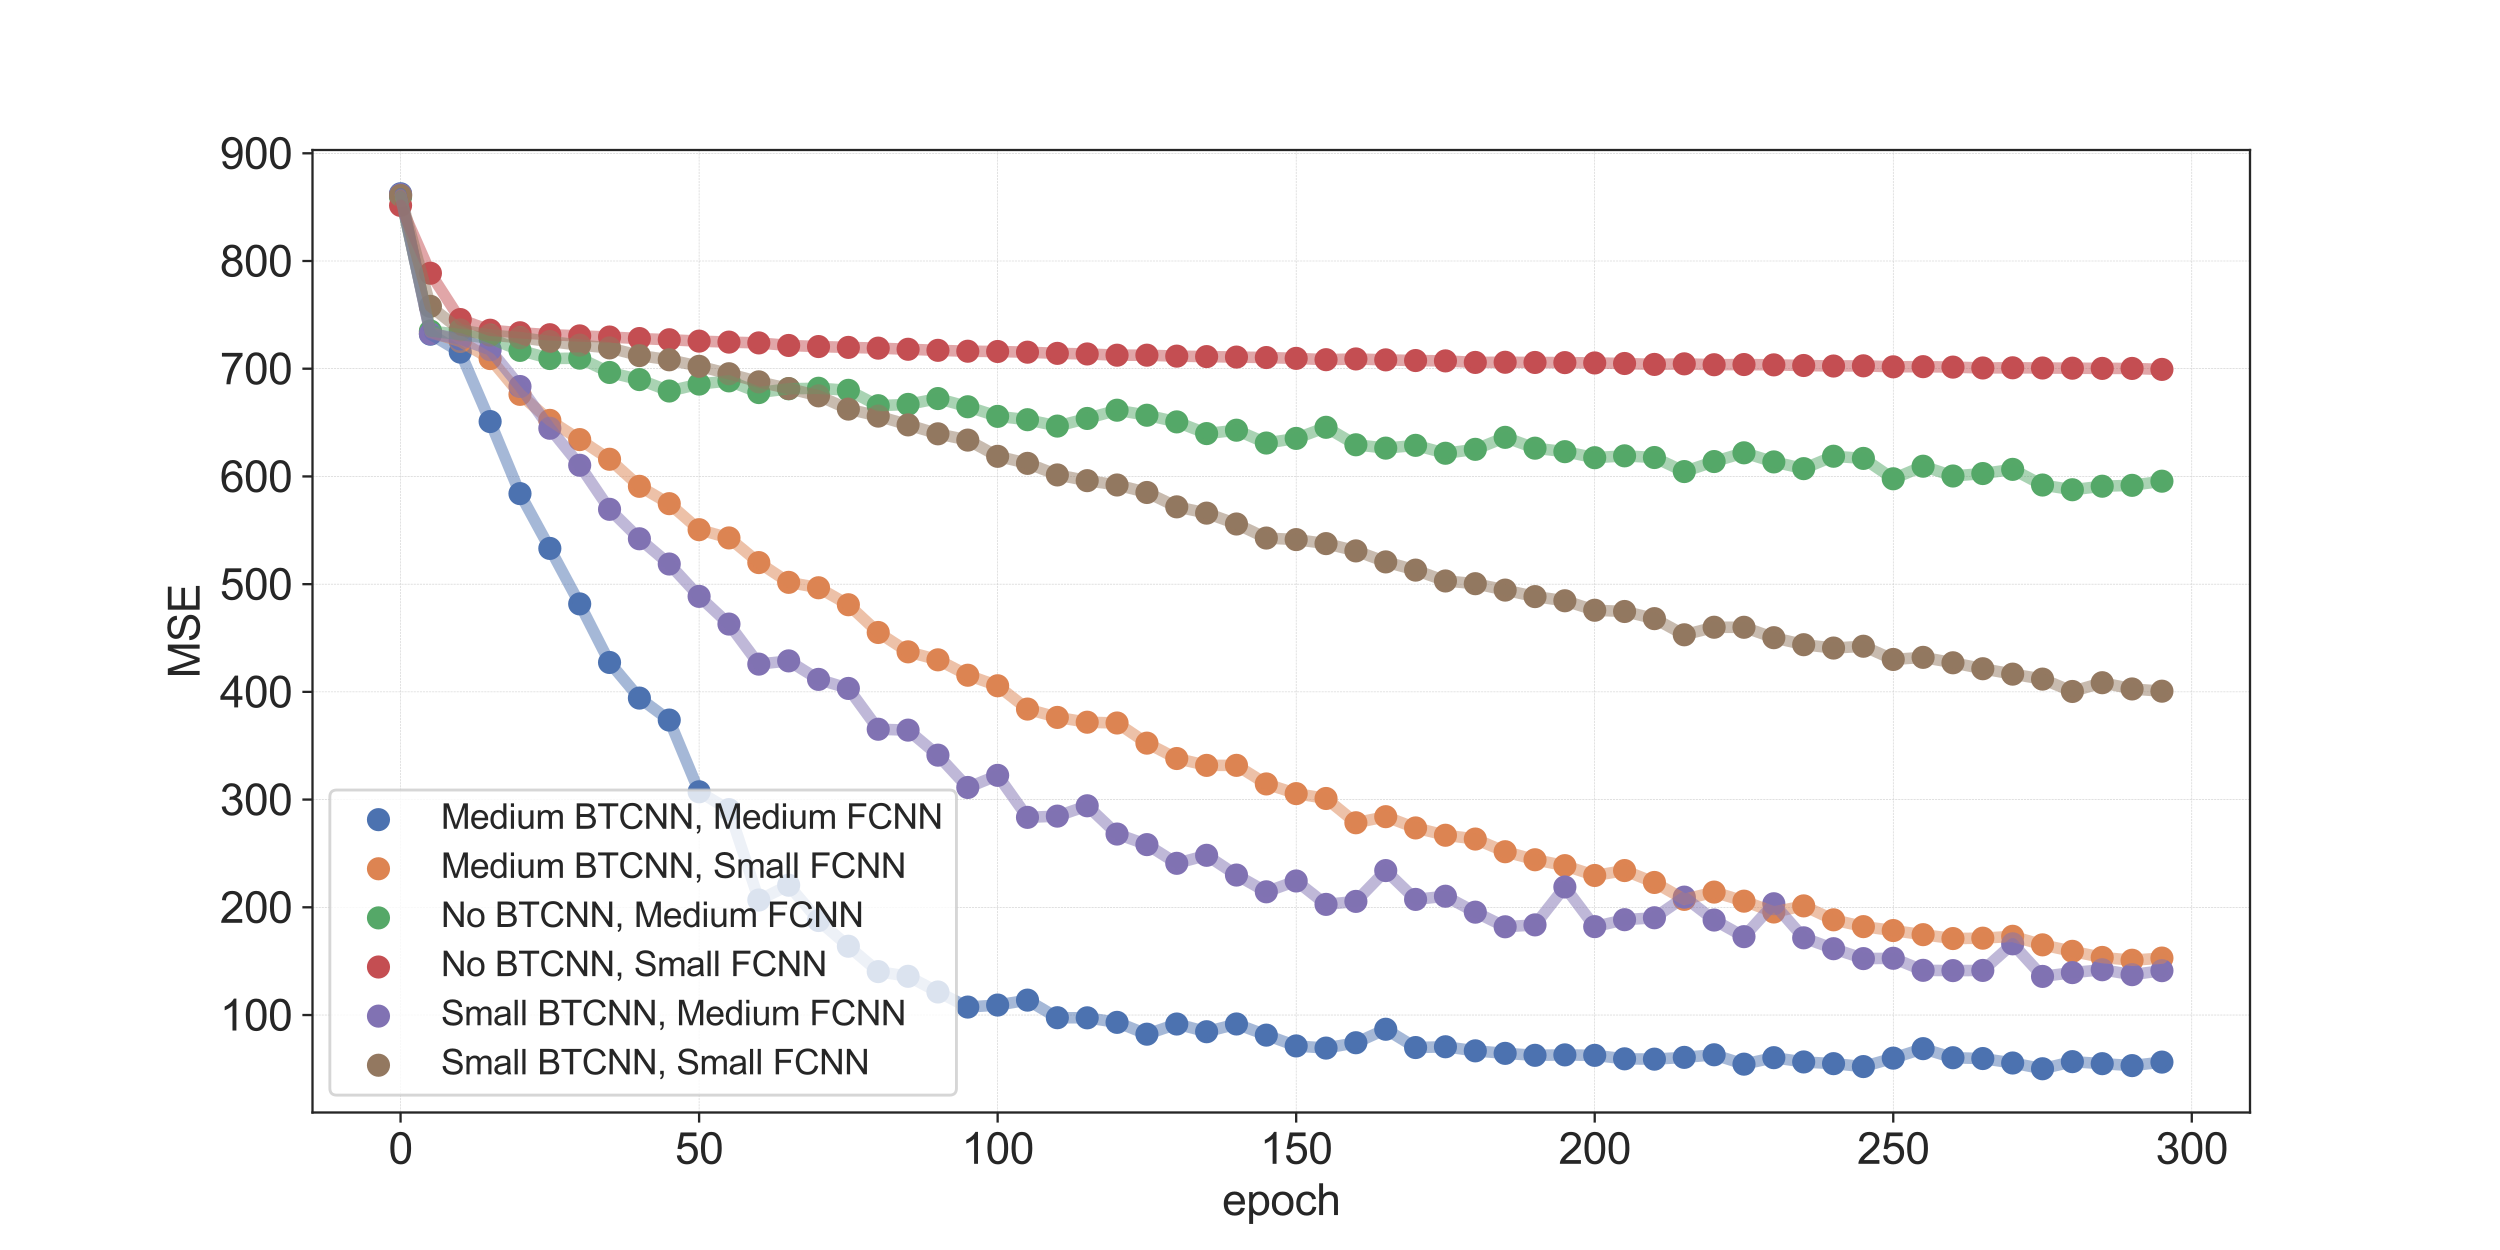 <?xml version="1.0" encoding="utf-8" standalone="no"?>
<!DOCTYPE svg PUBLIC "-//W3C//DTD SVG 1.1//EN"
  "http://www.w3.org/Graphics/SVG/1.1/DTD/svg11.dtd">
<svg xmlns:xlink="http://www.w3.org/1999/xlink" width="864pt" height="432pt" viewBox="0 0 864 432" xmlns="http://www.w3.org/2000/svg" version="1.1">
 <defs>
  <style type="text/css">*{stroke-linejoin: round; stroke-linecap: butt}</style>
 </defs>
 <g id="figure_1">
  <g id="patch_1">
   <path d="M 0 432 
L 864 432 
L 864 0 
L 0 0 
z
" style="fill: #ffffff"/>
  </g>
  <g id="axes_1">
   <g id="patch_2">
    <path d="M 108 384.48 
L 777.6 384.48 
L 777.6 51.84 
L 108 51.84 
z
" style="fill: #ffffff"/>
   </g>
   <g id="matplotlib.axis_1">
    <g id="xtick_1">
     <g id="line2d_1">
      <path d="M 138.436 384.48 
L 138.436 51.84 
" clip-path="url(#pb27c2b8c31)" style="fill: none; stroke-dasharray: 0.74,0.32; stroke-dashoffset: 0; stroke: #cccccc; stroke-width: 0.2"/>
     </g>
     <g id="line2d_2">
      <defs>
       <path id="m40388fd113" d="M 0 0 
L 0 3.5 
" style="stroke: #262626; stroke-width: 0.8"/>
      </defs>
      <g>
       <use xlink:href="#m40388fd113" x="138.436" y="384.48" style="fill: #262626; stroke: #262626; stroke-width: 0.8"/>
      </g>
     </g>
     <g id="text_1">
      <!-- 0 -->
      <g style="fill: #262626" transform="translate(134.266 402.217) scale(0.15 -0.15)">
       <defs>
        <path id="ArialMT-30" d="M 266 2259 
Q 266 3072 433 3567 
Q 600 4063 929 4331 
Q 1259 4600 1759 4600 
Q 2128 4600 2406 4451 
Q 2684 4303 2865 4023 
Q 3047 3744 3150 3342 
Q 3253 2941 3253 2259 
Q 3253 1453 3087 958 
Q 2922 463 2592 192 
Q 2263 -78 1759 -78 
Q 1097 -78 719 397 
Q 266 969 266 2259 
z
M 844 2259 
Q 844 1131 1108 757 
Q 1372 384 1759 384 
Q 2147 384 2411 759 
Q 2675 1134 2675 2259 
Q 2675 3391 2411 3762 
Q 2147 4134 1753 4134 
Q 1366 4134 1134 3806 
Q 844 3388 844 2259 
z
" transform="scale(0.016)"/>
       </defs>
       <use xlink:href="#ArialMT-30"/>
      </g>
     </g>
    </g>
    <g id="xtick_2">
     <g id="line2d_3">
      <path d="M 241.61 384.48 
L 241.61 51.84 
" clip-path="url(#pb27c2b8c31)" style="fill: none; stroke-dasharray: 0.74,0.32; stroke-dashoffset: 0; stroke: #cccccc; stroke-width: 0.2"/>
     </g>
     <g id="line2d_4">
      <g>
       <use xlink:href="#m40388fd113" x="241.61" y="384.48" style="fill: #262626; stroke: #262626; stroke-width: 0.8"/>
      </g>
     </g>
     <g id="text_2">
      <!-- 50 -->
      <g style="fill: #262626" transform="translate(233.269 402.217) scale(0.15 -0.15)">
       <defs>
        <path id="ArialMT-35" d="M 266 1200 
L 856 1250 
Q 922 819 1161 601 
Q 1400 384 1738 384 
Q 2144 384 2425 690 
Q 2706 997 2706 1503 
Q 2706 1984 2436 2262 
Q 2166 2541 1728 2541 
Q 1456 2541 1237 2417 
Q 1019 2294 894 2097 
L 366 2166 
L 809 4519 
L 3088 4519 
L 3088 3981 
L 1259 3981 
L 1013 2750 
Q 1425 3038 1878 3038 
Q 2478 3038 2890 2622 
Q 3303 2206 3303 1553 
Q 3303 931 2941 478 
Q 2500 -78 1738 -78 
Q 1113 -78 717 272 
Q 322 622 266 1200 
z
" transform="scale(0.016)"/>
       </defs>
       <use xlink:href="#ArialMT-35"/>
       <use xlink:href="#ArialMT-30" x="55.615"/>
      </g>
     </g>
    </g>
    <g id="xtick_3">
     <g id="line2d_5">
      <path d="M 344.785 384.48 
L 344.785 51.84 
" clip-path="url(#pb27c2b8c31)" style="fill: none; stroke-dasharray: 0.74,0.32; stroke-dashoffset: 0; stroke: #cccccc; stroke-width: 0.2"/>
     </g>
     <g id="line2d_6">
      <g>
       <use xlink:href="#m40388fd113" x="344.785" y="384.48" style="fill: #262626; stroke: #262626; stroke-width: 0.8"/>
      </g>
     </g>
     <g id="text_3">
      <!-- 100 -->
      <g style="fill: #262626" transform="translate(332.272 402.217) scale(0.15 -0.15)">
       <defs>
        <path id="ArialMT-31" d="M 2384 0 
L 1822 0 
L 1822 3584 
Q 1619 3391 1289 3197 
Q 959 3003 697 2906 
L 697 3450 
Q 1169 3672 1522 3987 
Q 1875 4303 2022 4600 
L 2384 4600 
L 2384 0 
z
" transform="scale(0.016)"/>
       </defs>
       <use xlink:href="#ArialMT-31"/>
       <use xlink:href="#ArialMT-30" x="55.615"/>
       <use xlink:href="#ArialMT-30" x="111.23"/>
      </g>
     </g>
    </g>
    <g id="xtick_4">
     <g id="line2d_7">
      <path d="M 447.959 384.48 
L 447.959 51.84 
" clip-path="url(#pb27c2b8c31)" style="fill: none; stroke-dasharray: 0.74,0.32; stroke-dashoffset: 0; stroke: #cccccc; stroke-width: 0.2"/>
     </g>
     <g id="line2d_8">
      <g>
       <use xlink:href="#m40388fd113" x="447.959" y="384.48" style="fill: #262626; stroke: #262626; stroke-width: 0.8"/>
      </g>
     </g>
     <g id="text_4">
      <!-- 150 -->
      <g style="fill: #262626" transform="translate(435.447 402.217) scale(0.15 -0.15)">
       <use xlink:href="#ArialMT-31"/>
       <use xlink:href="#ArialMT-35" x="55.615"/>
       <use xlink:href="#ArialMT-30" x="111.23"/>
      </g>
     </g>
    </g>
    <g id="xtick_5">
     <g id="line2d_9">
      <path d="M 551.133 384.48 
L 551.133 51.84 
" clip-path="url(#pb27c2b8c31)" style="fill: none; stroke-dasharray: 0.74,0.32; stroke-dashoffset: 0; stroke: #cccccc; stroke-width: 0.2"/>
     </g>
     <g id="line2d_10">
      <g>
       <use xlink:href="#m40388fd113" x="551.133" y="384.48" style="fill: #262626; stroke: #262626; stroke-width: 0.8"/>
      </g>
     </g>
     <g id="text_5">
      <!-- 200 -->
      <g style="fill: #262626" transform="translate(538.621 402.217) scale(0.15 -0.15)">
       <defs>
        <path id="ArialMT-32" d="M 3222 541 
L 3222 0 
L 194 0 
Q 188 203 259 391 
Q 375 700 629 1000 
Q 884 1300 1366 1694 
Q 2113 2306 2375 2664 
Q 2638 3022 2638 3341 
Q 2638 3675 2398 3904 
Q 2159 4134 1775 4134 
Q 1369 4134 1125 3890 
Q 881 3647 878 3216 
L 300 3275 
Q 359 3922 746 4261 
Q 1134 4600 1788 4600 
Q 2447 4600 2831 4234 
Q 3216 3869 3216 3328 
Q 3216 3053 3103 2787 
Q 2991 2522 2730 2228 
Q 2469 1934 1863 1422 
Q 1356 997 1212 845 
Q 1069 694 975 541 
L 3222 541 
z
" transform="scale(0.016)"/>
       </defs>
       <use xlink:href="#ArialMT-32"/>
       <use xlink:href="#ArialMT-30" x="55.615"/>
       <use xlink:href="#ArialMT-30" x="111.23"/>
      </g>
     </g>
    </g>
    <g id="xtick_6">
     <g id="line2d_11">
      <path d="M 654.307 384.48 
L 654.307 51.84 
" clip-path="url(#pb27c2b8c31)" style="fill: none; stroke-dasharray: 0.74,0.32; stroke-dashoffset: 0; stroke: #cccccc; stroke-width: 0.2"/>
     </g>
     <g id="line2d_12">
      <g>
       <use xlink:href="#m40388fd113" x="654.307" y="384.48" style="fill: #262626; stroke: #262626; stroke-width: 0.8"/>
      </g>
     </g>
     <g id="text_6">
      <!-- 250 -->
      <g style="fill: #262626" transform="translate(641.795 402.217) scale(0.15 -0.15)">
       <use xlink:href="#ArialMT-32"/>
       <use xlink:href="#ArialMT-35" x="55.615"/>
       <use xlink:href="#ArialMT-30" x="111.23"/>
      </g>
     </g>
    </g>
    <g id="xtick_7">
     <g id="line2d_13">
      <path d="M 757.481 384.48 
L 757.481 51.84 
" clip-path="url(#pb27c2b8c31)" style="fill: none; stroke-dasharray: 0.74,0.32; stroke-dashoffset: 0; stroke: #cccccc; stroke-width: 0.2"/>
     </g>
     <g id="line2d_14">
      <g>
       <use xlink:href="#m40388fd113" x="757.481" y="384.48" style="fill: #262626; stroke: #262626; stroke-width: 0.8"/>
      </g>
     </g>
     <g id="text_7">
      <!-- 300 -->
      <g style="fill: #262626" transform="translate(744.969 402.217) scale(0.15 -0.15)">
       <defs>
        <path id="ArialMT-33" d="M 269 1209 
L 831 1284 
Q 928 806 1161 595 
Q 1394 384 1728 384 
Q 2125 384 2398 659 
Q 2672 934 2672 1341 
Q 2672 1728 2419 1979 
Q 2166 2231 1775 2231 
Q 1616 2231 1378 2169 
L 1441 2663 
Q 1497 2656 1531 2656 
Q 1891 2656 2178 2843 
Q 2466 3031 2466 3422 
Q 2466 3731 2256 3934 
Q 2047 4138 1716 4138 
Q 1388 4138 1169 3931 
Q 950 3725 888 3313 
L 325 3413 
Q 428 3978 793 4289 
Q 1159 4600 1703 4600 
Q 2078 4600 2393 4439 
Q 2709 4278 2876 4000 
Q 3044 3722 3044 3409 
Q 3044 3113 2884 2869 
Q 2725 2625 2413 2481 
Q 2819 2388 3044 2092 
Q 3269 1797 3269 1353 
Q 3269 753 2831 336 
Q 2394 -81 1725 -81 
Q 1122 -81 723 278 
Q 325 638 269 1209 
z
" transform="scale(0.016)"/>
       </defs>
       <use xlink:href="#ArialMT-33"/>
       <use xlink:href="#ArialMT-30" x="55.615"/>
       <use xlink:href="#ArialMT-30" x="111.23"/>
      </g>
     </g>
    </g>
    <g id="text_8">
     <!-- epoch -->
     <g style="fill: #262626" transform="translate(422.367 419.935) scale(0.15 -0.15)">
      <defs>
       <path id="ArialMT-65" d="M 2694 1069 
L 3275 997 
Q 3138 488 2766 206 
Q 2394 -75 1816 -75 
Q 1088 -75 661 373 
Q 234 822 234 1631 
Q 234 2469 665 2931 
Q 1097 3394 1784 3394 
Q 2450 3394 2872 2941 
Q 3294 2488 3294 1666 
Q 3294 1616 3291 1516 
L 816 1516 
Q 847 969 1125 678 
Q 1403 388 1819 388 
Q 2128 388 2347 550 
Q 2566 713 2694 1069 
z
M 847 1978 
L 2700 1978 
Q 2663 2397 2488 2606 
Q 2219 2931 1791 2931 
Q 1403 2931 1139 2672 
Q 875 2413 847 1978 
z
" transform="scale(0.016)"/>
       <path id="ArialMT-70" d="M 422 -1272 
L 422 3319 
L 934 3319 
L 934 2888 
Q 1116 3141 1344 3267 
Q 1572 3394 1897 3394 
Q 2322 3394 2647 3175 
Q 2972 2956 3137 2557 
Q 3303 2159 3303 1684 
Q 3303 1175 3120 767 
Q 2938 359 2589 142 
Q 2241 -75 1856 -75 
Q 1575 -75 1351 44 
Q 1128 163 984 344 
L 984 -1272 
L 422 -1272 
z
M 931 1641 
Q 931 1000 1190 694 
Q 1450 388 1819 388 
Q 2194 388 2461 705 
Q 2728 1022 2728 1688 
Q 2728 2322 2467 2637 
Q 2206 2953 1844 2953 
Q 1484 2953 1207 2617 
Q 931 2281 931 1641 
z
" transform="scale(0.016)"/>
       <path id="ArialMT-6f" d="M 213 1659 
Q 213 2581 725 3025 
Q 1153 3394 1769 3394 
Q 2453 3394 2887 2945 
Q 3322 2497 3322 1706 
Q 3322 1066 3130 698 
Q 2938 331 2570 128 
Q 2203 -75 1769 -75 
Q 1072 -75 642 372 
Q 213 819 213 1659 
z
M 791 1659 
Q 791 1022 1069 705 
Q 1347 388 1769 388 
Q 2188 388 2466 706 
Q 2744 1025 2744 1678 
Q 2744 2294 2464 2611 
Q 2184 2928 1769 2928 
Q 1347 2928 1069 2612 
Q 791 2297 791 1659 
z
" transform="scale(0.016)"/>
       <path id="ArialMT-63" d="M 2588 1216 
L 3141 1144 
Q 3050 572 2676 248 
Q 2303 -75 1759 -75 
Q 1078 -75 664 370 
Q 250 816 250 1647 
Q 250 2184 428 2587 
Q 606 2991 970 3192 
Q 1334 3394 1763 3394 
Q 2303 3394 2647 3120 
Q 2991 2847 3088 2344 
L 2541 2259 
Q 2463 2594 2264 2762 
Q 2066 2931 1784 2931 
Q 1359 2931 1093 2626 
Q 828 2322 828 1663 
Q 828 994 1084 691 
Q 1341 388 1753 388 
Q 2084 388 2306 591 
Q 2528 794 2588 1216 
z
" transform="scale(0.016)"/>
       <path id="ArialMT-68" d="M 422 0 
L 422 4581 
L 984 4581 
L 984 2938 
Q 1378 3394 1978 3394 
Q 2347 3394 2619 3248 
Q 2891 3103 3008 2847 
Q 3125 2591 3125 2103 
L 3125 0 
L 2563 0 
L 2563 2103 
Q 2563 2525 2380 2717 
Q 2197 2909 1863 2909 
Q 1613 2909 1392 2779 
Q 1172 2650 1078 2428 
Q 984 2206 984 1816 
L 984 0 
L 422 0 
z
" transform="scale(0.016)"/>
      </defs>
      <use xlink:href="#ArialMT-65"/>
      <use xlink:href="#ArialMT-70" x="55.615"/>
      <use xlink:href="#ArialMT-6f" x="111.23"/>
      <use xlink:href="#ArialMT-63" x="166.846"/>
      <use xlink:href="#ArialMT-68" x="216.846"/>
     </g>
    </g>
   </g>
   <g id="matplotlib.axis_2">
    <g id="ytick_1">
     <g id="line2d_15">
      <path d="M 108 350.789 
L 777.6 350.789 
" clip-path="url(#pb27c2b8c31)" style="fill: none; stroke-dasharray: 0.74,0.32; stroke-dashoffset: 0; stroke: #cccccc; stroke-width: 0.2"/>
     </g>
     <g id="line2d_16">
      <defs>
       <path id="m5a98196f61" d="M 0 0 
L -3.5 0 
" style="stroke: #262626; stroke-width: 0.8"/>
      </defs>
      <g>
       <use xlink:href="#m5a98196f61" x="108" y="350.789" style="fill: #262626; stroke: #262626; stroke-width: 0.8"/>
      </g>
     </g>
     <g id="text_9">
      <!-- 100 -->
      <g style="fill: #262626" transform="translate(75.976 356.158) scale(0.15 -0.15)">
       <use xlink:href="#ArialMT-31"/>
       <use xlink:href="#ArialMT-30" x="55.615"/>
       <use xlink:href="#ArialMT-30" x="111.23"/>
      </g>
     </g>
    </g>
    <g id="ytick_2">
     <g id="line2d_17">
      <path d="M 108 313.562 
L 777.6 313.562 
" clip-path="url(#pb27c2b8c31)" style="fill: none; stroke-dasharray: 0.74,0.32; stroke-dashoffset: 0; stroke: #cccccc; stroke-width: 0.2"/>
     </g>
     <g id="line2d_18">
      <g>
       <use xlink:href="#m5a98196f61" x="108" y="313.562" style="fill: #262626; stroke: #262626; stroke-width: 0.8"/>
      </g>
     </g>
     <g id="text_10">
      <!-- 200 -->
      <g style="fill: #262626" transform="translate(75.976 318.931) scale(0.15 -0.15)">
       <use xlink:href="#ArialMT-32"/>
       <use xlink:href="#ArialMT-30" x="55.615"/>
       <use xlink:href="#ArialMT-30" x="111.23"/>
      </g>
     </g>
    </g>
    <g id="ytick_3">
     <g id="line2d_19">
      <path d="M 108 276.336 
L 777.6 276.336 
" clip-path="url(#pb27c2b8c31)" style="fill: none; stroke-dasharray: 0.74,0.32; stroke-dashoffset: 0; stroke: #cccccc; stroke-width: 0.2"/>
     </g>
     <g id="line2d_20">
      <g>
       <use xlink:href="#m5a98196f61" x="108" y="276.336" style="fill: #262626; stroke: #262626; stroke-width: 0.8"/>
      </g>
     </g>
     <g id="text_11">
      <!-- 300 -->
      <g style="fill: #262626" transform="translate(75.976 281.704) scale(0.15 -0.15)">
       <use xlink:href="#ArialMT-33"/>
       <use xlink:href="#ArialMT-30" x="55.615"/>
       <use xlink:href="#ArialMT-30" x="111.23"/>
      </g>
     </g>
    </g>
    <g id="ytick_4">
     <g id="line2d_21">
      <path d="M 108 239.109 
L 777.6 239.109 
" clip-path="url(#pb27c2b8c31)" style="fill: none; stroke-dasharray: 0.74,0.32; stroke-dashoffset: 0; stroke: #cccccc; stroke-width: 0.2"/>
     </g>
     <g id="line2d_22">
      <g>
       <use xlink:href="#m5a98196f61" x="108" y="239.109" style="fill: #262626; stroke: #262626; stroke-width: 0.8"/>
      </g>
     </g>
     <g id="text_12">
      <!-- 400 -->
      <g style="fill: #262626" transform="translate(75.976 244.477) scale(0.15 -0.15)">
       <defs>
        <path id="ArialMT-34" d="M 2069 0 
L 2069 1097 
L 81 1097 
L 81 1613 
L 2172 4581 
L 2631 4581 
L 2631 1613 
L 3250 1613 
L 3250 1097 
L 2631 1097 
L 2631 0 
L 2069 0 
z
M 2069 1613 
L 2069 3678 
L 634 1613 
L 2069 1613 
z
" transform="scale(0.016)"/>
       </defs>
       <use xlink:href="#ArialMT-34"/>
       <use xlink:href="#ArialMT-30" x="55.615"/>
       <use xlink:href="#ArialMT-30" x="111.23"/>
      </g>
     </g>
    </g>
    <g id="ytick_5">
     <g id="line2d_23">
      <path d="M 108 201.882 
L 777.6 201.882 
" clip-path="url(#pb27c2b8c31)" style="fill: none; stroke-dasharray: 0.74,0.32; stroke-dashoffset: 0; stroke: #cccccc; stroke-width: 0.2"/>
     </g>
     <g id="line2d_24">
      <g>
       <use xlink:href="#m5a98196f61" x="108" y="201.882" style="fill: #262626; stroke: #262626; stroke-width: 0.8"/>
      </g>
     </g>
     <g id="text_13">
      <!-- 500 -->
      <g style="fill: #262626" transform="translate(75.976 207.25) scale(0.15 -0.15)">
       <use xlink:href="#ArialMT-35"/>
       <use xlink:href="#ArialMT-30" x="55.615"/>
       <use xlink:href="#ArialMT-30" x="111.23"/>
      </g>
     </g>
    </g>
    <g id="ytick_6">
     <g id="line2d_25">
      <path d="M 108 164.655 
L 777.6 164.655 
" clip-path="url(#pb27c2b8c31)" style="fill: none; stroke-dasharray: 0.74,0.32; stroke-dashoffset: 0; stroke: #cccccc; stroke-width: 0.2"/>
     </g>
     <g id="line2d_26">
      <g>
       <use xlink:href="#m5a98196f61" x="108" y="164.655" style="fill: #262626; stroke: #262626; stroke-width: 0.8"/>
      </g>
     </g>
     <g id="text_14">
      <!-- 600 -->
      <g style="fill: #262626" transform="translate(75.976 170.023) scale(0.15 -0.15)">
       <defs>
        <path id="ArialMT-36" d="M 3184 3459 
L 2625 3416 
Q 2550 3747 2413 3897 
Q 2184 4138 1850 4138 
Q 1581 4138 1378 3988 
Q 1113 3794 959 3422 
Q 806 3050 800 2363 
Q 1003 2672 1297 2822 
Q 1591 2972 1913 2972 
Q 2475 2972 2870 2558 
Q 3266 2144 3266 1488 
Q 3266 1056 3080 686 
Q 2894 316 2569 119 
Q 2244 -78 1831 -78 
Q 1128 -78 684 439 
Q 241 956 241 2144 
Q 241 3472 731 4075 
Q 1159 4600 1884 4600 
Q 2425 4600 2770 4297 
Q 3116 3994 3184 3459 
z
M 888 1484 
Q 888 1194 1011 928 
Q 1134 663 1356 523 
Q 1578 384 1822 384 
Q 2178 384 2434 671 
Q 2691 959 2691 1453 
Q 2691 1928 2437 2201 
Q 2184 2475 1800 2475 
Q 1419 2475 1153 2201 
Q 888 1928 888 1484 
z
" transform="scale(0.016)"/>
       </defs>
       <use xlink:href="#ArialMT-36"/>
       <use xlink:href="#ArialMT-30" x="55.615"/>
       <use xlink:href="#ArialMT-30" x="111.23"/>
      </g>
     </g>
    </g>
    <g id="ytick_7">
     <g id="line2d_27">
      <path d="M 108 127.428 
L 777.6 127.428 
" clip-path="url(#pb27c2b8c31)" style="fill: none; stroke-dasharray: 0.74,0.32; stroke-dashoffset: 0; stroke: #cccccc; stroke-width: 0.2"/>
     </g>
     <g id="line2d_28">
      <g>
       <use xlink:href="#m5a98196f61" x="108" y="127.428" style="fill: #262626; stroke: #262626; stroke-width: 0.8"/>
      </g>
     </g>
     <g id="text_15">
      <!-- 700 -->
      <g style="fill: #262626" transform="translate(75.976 132.796) scale(0.15 -0.15)">
       <defs>
        <path id="ArialMT-37" d="M 303 3981 
L 303 4522 
L 3269 4522 
L 3269 4084 
Q 2831 3619 2401 2847 
Q 1972 2075 1738 1259 
Q 1569 684 1522 0 
L 944 0 
Q 953 541 1156 1306 
Q 1359 2072 1739 2783 
Q 2119 3494 2547 3981 
L 303 3981 
z
" transform="scale(0.016)"/>
       </defs>
       <use xlink:href="#ArialMT-37"/>
       <use xlink:href="#ArialMT-30" x="55.615"/>
       <use xlink:href="#ArialMT-30" x="111.23"/>
      </g>
     </g>
    </g>
    <g id="ytick_8">
     <g id="line2d_29">
      <path d="M 108 90.201 
L 777.6 90.201 
" clip-path="url(#pb27c2b8c31)" style="fill: none; stroke-dasharray: 0.74,0.32; stroke-dashoffset: 0; stroke: #cccccc; stroke-width: 0.2"/>
     </g>
     <g id="line2d_30">
      <g>
       <use xlink:href="#m5a98196f61" x="108" y="90.201" style="fill: #262626; stroke: #262626; stroke-width: 0.8"/>
      </g>
     </g>
     <g id="text_16">
      <!-- 800 -->
      <g style="fill: #262626" transform="translate(75.976 95.569) scale(0.15 -0.15)">
       <defs>
        <path id="ArialMT-38" d="M 1131 2484 
Q 781 2613 612 2850 
Q 444 3088 444 3419 
Q 444 3919 803 4259 
Q 1163 4600 1759 4600 
Q 2359 4600 2725 4251 
Q 3091 3903 3091 3403 
Q 3091 3084 2923 2848 
Q 2756 2613 2416 2484 
Q 2838 2347 3058 2040 
Q 3278 1734 3278 1309 
Q 3278 722 2862 322 
Q 2447 -78 1769 -78 
Q 1091 -78 675 323 
Q 259 725 259 1325 
Q 259 1772 486 2073 
Q 713 2375 1131 2484 
z
M 1019 3438 
Q 1019 3113 1228 2906 
Q 1438 2700 1772 2700 
Q 2097 2700 2305 2904 
Q 2513 3109 2513 3406 
Q 2513 3716 2298 3927 
Q 2084 4138 1766 4138 
Q 1444 4138 1231 3931 
Q 1019 3725 1019 3438 
z
M 838 1322 
Q 838 1081 952 856 
Q 1066 631 1291 507 
Q 1516 384 1775 384 
Q 2178 384 2440 643 
Q 2703 903 2703 1303 
Q 2703 1709 2433 1975 
Q 2163 2241 1756 2241 
Q 1359 2241 1098 1978 
Q 838 1716 838 1322 
z
" transform="scale(0.016)"/>
       </defs>
       <use xlink:href="#ArialMT-38"/>
       <use xlink:href="#ArialMT-30" x="55.615"/>
       <use xlink:href="#ArialMT-30" x="111.23"/>
      </g>
     </g>
    </g>
    <g id="ytick_9">
     <g id="line2d_31">
      <path d="M 108 52.974 
L 777.6 52.974 
" clip-path="url(#pb27c2b8c31)" style="fill: none; stroke-dasharray: 0.74,0.32; stroke-dashoffset: 0; stroke: #cccccc; stroke-width: 0.2"/>
     </g>
     <g id="line2d_32">
      <g>
       <use xlink:href="#m5a98196f61" x="108" y="52.974" style="fill: #262626; stroke: #262626; stroke-width: 0.8"/>
      </g>
     </g>
     <g id="text_17">
      <!-- 900 -->
      <g style="fill: #262626" transform="translate(75.976 58.342) scale(0.15 -0.15)">
       <defs>
        <path id="ArialMT-39" d="M 350 1059 
L 891 1109 
Q 959 728 1153 556 
Q 1347 384 1650 384 
Q 1909 384 2104 503 
Q 2300 622 2425 820 
Q 2550 1019 2634 1356 
Q 2719 1694 2719 2044 
Q 2719 2081 2716 2156 
Q 2547 1888 2255 1720 
Q 1963 1553 1622 1553 
Q 1053 1553 659 1965 
Q 266 2378 266 3053 
Q 266 3750 677 4175 
Q 1088 4600 1706 4600 
Q 2153 4600 2523 4359 
Q 2894 4119 3086 3673 
Q 3278 3228 3278 2384 
Q 3278 1506 3087 986 
Q 2897 466 2520 194 
Q 2144 -78 1638 -78 
Q 1100 -78 759 220 
Q 419 519 350 1059 
z
M 2653 3081 
Q 2653 3566 2395 3850 
Q 2138 4134 1775 4134 
Q 1400 4134 1122 3828 
Q 844 3522 844 3034 
Q 844 2597 1108 2323 
Q 1372 2050 1759 2050 
Q 2150 2050 2401 2323 
Q 2653 2597 2653 3081 
z
" transform="scale(0.016)"/>
       </defs>
       <use xlink:href="#ArialMT-39"/>
       <use xlink:href="#ArialMT-30" x="55.615"/>
       <use xlink:href="#ArialMT-30" x="111.23"/>
      </g>
     </g>
    </g>
    <g id="text_18">
     <!-- MSE -->
     <g style="fill: #262626" transform="translate(68.995 234.413) rotate(-90) scale(0.15 -0.15)">
      <defs>
       <path id="ArialMT-4d" d="M 475 0 
L 475 4581 
L 1388 4581 
L 2472 1338 
Q 2622 884 2691 659 
Q 2769 909 2934 1394 
L 4031 4581 
L 4847 4581 
L 4847 0 
L 4263 0 
L 4263 3834 
L 2931 0 
L 2384 0 
L 1059 3900 
L 1059 0 
L 475 0 
z
" transform="scale(0.016)"/>
       <path id="ArialMT-53" d="M 288 1472 
L 859 1522 
Q 900 1178 1048 958 
Q 1197 738 1509 602 
Q 1822 466 2213 466 
Q 2559 466 2825 569 
Q 3091 672 3220 851 
Q 3350 1031 3350 1244 
Q 3350 1459 3225 1620 
Q 3100 1781 2813 1891 
Q 2628 1963 1997 2114 
Q 1366 2266 1113 2400 
Q 784 2572 623 2826 
Q 463 3081 463 3397 
Q 463 3744 659 4045 
Q 856 4347 1234 4503 
Q 1613 4659 2075 4659 
Q 2584 4659 2973 4495 
Q 3363 4331 3572 4012 
Q 3781 3694 3797 3291 
L 3216 3247 
Q 3169 3681 2898 3903 
Q 2628 4125 2100 4125 
Q 1550 4125 1298 3923 
Q 1047 3722 1047 3438 
Q 1047 3191 1225 3031 
Q 1400 2872 2139 2705 
Q 2878 2538 3153 2413 
Q 3553 2228 3743 1945 
Q 3934 1663 3934 1294 
Q 3934 928 3725 604 
Q 3516 281 3123 101 
Q 2731 -78 2241 -78 
Q 1619 -78 1198 103 
Q 778 284 539 648 
Q 300 1013 288 1472 
z
" transform="scale(0.016)"/>
       <path id="ArialMT-45" d="M 506 0 
L 506 4581 
L 3819 4581 
L 3819 4041 
L 1113 4041 
L 1113 2638 
L 3647 2638 
L 3647 2100 
L 1113 2100 
L 1113 541 
L 3925 541 
L 3925 0 
L 506 0 
z
" transform="scale(0.016)"/>
      </defs>
      <use xlink:href="#ArialMT-4d"/>
      <use xlink:href="#ArialMT-53" x="83.301"/>
      <use xlink:href="#ArialMT-45" x="150"/>
     </g>
    </g>
   </g>
   <g id="PathCollection_1">
    <defs>
     <path id="m175553173d" d="M 0 3 
C 0.796 3 1.559 2.684 2.121 2.121 
C 2.684 1.559 3 0.796 3 0 
C 3 -0.796 2.684 -1.559 2.121 -2.121 
C 1.559 -2.684 0.796 -3 0 -3 
C -0.796 -3 -1.559 -2.684 -2.121 -2.121 
C -2.684 -1.559 -3 -0.796 -3 0 
C -3 0.796 -2.684 1.559 -2.121 2.121 
C -1.559 2.684 -0.796 3 0 3 
z
" style="stroke: #4c72b0; stroke-width: 2"/>
    </defs>
    <g clip-path="url(#pb27c2b8c31)">
     <use xlink:href="#m175553173d" x="138.436" y="66.96" style="fill: #4c72b0; stroke: #4c72b0; stroke-width: 2"/>
     <use xlink:href="#m175553173d" x="148.754" y="115.486" style="fill: #4c72b0; stroke: #4c72b0; stroke-width: 2"/>
     <use xlink:href="#m175553173d" x="159.071" y="121.688" style="fill: #4c72b0; stroke: #4c72b0; stroke-width: 2"/>
     <use xlink:href="#m175553173d" x="169.389" y="145.689" style="fill: #4c72b0; stroke: #4c72b0; stroke-width: 2"/>
     <use xlink:href="#m175553173d" x="179.706" y="170.595" style="fill: #4c72b0; stroke: #4c72b0; stroke-width: 2"/>
     <use xlink:href="#m175553173d" x="190.023" y="189.531" style="fill: #4c72b0; stroke: #4c72b0; stroke-width: 2"/>
     <use xlink:href="#m175553173d" x="200.341" y="208.712" style="fill: #4c72b0; stroke: #4c72b0; stroke-width: 2"/>
     <use xlink:href="#m175553173d" x="210.658" y="228.949" style="fill: #4c72b0; stroke: #4c72b0; stroke-width: 2"/>
     <use xlink:href="#m175553173d" x="220.976" y="241.259" style="fill: #4c72b0; stroke: #4c72b0; stroke-width: 2"/>
     <use xlink:href="#m175553173d" x="231.293" y="248.852" style="fill: #4c72b0; stroke: #4c72b0; stroke-width: 2"/>
     <use xlink:href="#m175553173d" x="241.61" y="273.645" style="fill: #4c72b0; stroke: #4c72b0; stroke-width: 2"/>
     <use xlink:href="#m175553173d" x="251.928" y="279.803" style="fill: #4c72b0; stroke: #4c72b0; stroke-width: 2"/>
     <use xlink:href="#m175553173d" x="262.245" y="311.049" style="fill: #4c72b0; stroke: #4c72b0; stroke-width: 2"/>
     <use xlink:href="#m175553173d" x="272.563" y="305.931" style="fill: #4c72b0; stroke: #4c72b0; stroke-width: 2"/>
     <use xlink:href="#m175553173d" x="282.88" y="318.132" style="fill: #4c72b0; stroke: #4c72b0; stroke-width: 2"/>
     <use xlink:href="#m175553173d" x="293.198" y="327.021" style="fill: #4c72b0; stroke: #4c72b0; stroke-width: 2"/>
     <use xlink:href="#m175553173d" x="303.515" y="335.787" style="fill: #4c72b0; stroke: #4c72b0; stroke-width: 2"/>
     <use xlink:href="#m175553173d" x="313.832" y="337.41" style="fill: #4c72b0; stroke: #4c72b0; stroke-width: 2"/>
     <use xlink:href="#m175553173d" x="324.15" y="342.832" style="fill: #4c72b0; stroke: #4c72b0; stroke-width: 2"/>
     <use xlink:href="#m175553173d" x="334.467" y="348.043" style="fill: #4c72b0; stroke: #4c72b0; stroke-width: 2"/>
     <use xlink:href="#m175553173d" x="344.785" y="347.344" style="fill: #4c72b0; stroke: #4c72b0; stroke-width: 2"/>
     <use xlink:href="#m175553173d" x="355.102" y="345.641" style="fill: #4c72b0; stroke: #4c72b0; stroke-width: 2"/>
     <use xlink:href="#m175553173d" x="365.419" y="351.719" style="fill: #4c72b0; stroke: #4c72b0; stroke-width: 2"/>
     <use xlink:href="#m175553173d" x="375.737" y="351.762" style="fill: #4c72b0; stroke: #4c72b0; stroke-width: 2"/>
     <use xlink:href="#m175553173d" x="386.054" y="353.329" style="fill: #4c72b0; stroke: #4c72b0; stroke-width: 2"/>
     <use xlink:href="#m175553173d" x="396.372" y="357.416" style="fill: #4c72b0; stroke: #4c72b0; stroke-width: 2"/>
     <use xlink:href="#m175553173d" x="406.689" y="353.901" style="fill: #4c72b0; stroke: #4c72b0; stroke-width: 2"/>
     <use xlink:href="#m175553173d" x="417.006" y="356.563" style="fill: #4c72b0; stroke: #4c72b0; stroke-width: 2"/>
     <use xlink:href="#m175553173d" x="427.324" y="353.887" style="fill: #4c72b0; stroke: #4c72b0; stroke-width: 2"/>
     <use xlink:href="#m175553173d" x="437.641" y="357.742" style="fill: #4c72b0; stroke: #4c72b0; stroke-width: 2"/>
     <use xlink:href="#m175553173d" x="447.959" y="361.476" style="fill: #4c72b0; stroke: #4c72b0; stroke-width: 2"/>
     <use xlink:href="#m175553173d" x="458.276" y="362.222" style="fill: #4c72b0; stroke: #4c72b0; stroke-width: 2"/>
     <use xlink:href="#m175553173d" x="468.594" y="360.369" style="fill: #4c72b0; stroke: #4c72b0; stroke-width: 2"/>
     <use xlink:href="#m175553173d" x="478.911" y="355.709" style="fill: #4c72b0; stroke: #4c72b0; stroke-width: 2"/>
     <use xlink:href="#m175553173d" x="489.228" y="362.031" style="fill: #4c72b0; stroke: #4c72b0; stroke-width: 2"/>
     <use xlink:href="#m175553173d" x="499.546" y="361.762" style="fill: #4c72b0; stroke: #4c72b0; stroke-width: 2"/>
     <use xlink:href="#m175553173d" x="509.863" y="363.173" style="fill: #4c72b0; stroke: #4c72b0; stroke-width: 2"/>
     <use xlink:href="#m175553173d" x="520.181" y="364.043" style="fill: #4c72b0; stroke: #4c72b0; stroke-width: 2"/>
     <use xlink:href="#m175553173d" x="530.498" y="364.719" style="fill: #4c72b0; stroke: #4c72b0; stroke-width: 2"/>
     <use xlink:href="#m175553173d" x="540.815" y="364.569" style="fill: #4c72b0; stroke: #4c72b0; stroke-width: 2"/>
     <use xlink:href="#m175553173d" x="551.133" y="364.728" style="fill: #4c72b0; stroke: #4c72b0; stroke-width: 2"/>
     <use xlink:href="#m175553173d" x="561.45" y="365.93" style="fill: #4c72b0; stroke: #4c72b0; stroke-width: 2"/>
     <use xlink:href="#m175553173d" x="571.768" y="366.041" style="fill: #4c72b0; stroke: #4c72b0; stroke-width: 2"/>
     <use xlink:href="#m175553173d" x="582.085" y="365.43" style="fill: #4c72b0; stroke: #4c72b0; stroke-width: 2"/>
     <use xlink:href="#m175553173d" x="592.402" y="364.531" style="fill: #4c72b0; stroke: #4c72b0; stroke-width: 2"/>
     <use xlink:href="#m175553173d" x="602.72" y="367.773" style="fill: #4c72b0; stroke: #4c72b0; stroke-width: 2"/>
     <use xlink:href="#m175553173d" x="613.037" y="365.531" style="fill: #4c72b0; stroke: #4c72b0; stroke-width: 2"/>
     <use xlink:href="#m175553173d" x="623.355" y="367.008" style="fill: #4c72b0; stroke: #4c72b0; stroke-width: 2"/>
     <use xlink:href="#m175553173d" x="633.672" y="367.597" style="fill: #4c72b0; stroke: #4c72b0; stroke-width: 2"/>
     <use xlink:href="#m175553173d" x="643.99" y="368.608" style="fill: #4c72b0; stroke: #4c72b0; stroke-width: 2"/>
     <use xlink:href="#m175553173d" x="654.307" y="365.689" style="fill: #4c72b0; stroke: #4c72b0; stroke-width: 2"/>
     <use xlink:href="#m175553173d" x="664.624" y="362.412" style="fill: #4c72b0; stroke: #4c72b0; stroke-width: 2"/>
     <use xlink:href="#m175553173d" x="674.942" y="365.548" style="fill: #4c72b0; stroke: #4c72b0; stroke-width: 2"/>
     <use xlink:href="#m175553173d" x="685.259" y="365.832" style="fill: #4c72b0; stroke: #4c72b0; stroke-width: 2"/>
     <use xlink:href="#m175553173d" x="695.577" y="367.372" style="fill: #4c72b0; stroke: #4c72b0; stroke-width: 2"/>
     <use xlink:href="#m175553173d" x="705.894" y="369.36" style="fill: #4c72b0; stroke: #4c72b0; stroke-width: 2"/>
     <use xlink:href="#m175553173d" x="716.211" y="366.902" style="fill: #4c72b0; stroke: #4c72b0; stroke-width: 2"/>
     <use xlink:href="#m175553173d" x="726.529" y="367.602" style="fill: #4c72b0; stroke: #4c72b0; stroke-width: 2"/>
     <use xlink:href="#m175553173d" x="736.846" y="368.274" style="fill: #4c72b0; stroke: #4c72b0; stroke-width: 2"/>
     <use xlink:href="#m175553173d" x="747.164" y="367.061" style="fill: #4c72b0; stroke: #4c72b0; stroke-width: 2"/>
    </g>
   </g>
   <g id="PathCollection_2">
    <defs>
     <path id="mab1460d9c7" d="M 0 3 
C 0.796 3 1.559 2.684 2.121 2.121 
C 2.684 1.559 3 0.796 3 0 
C 3 -0.796 2.684 -1.559 2.121 -2.121 
C 1.559 -2.684 0.796 -3 0 -3 
C -0.796 -3 -1.559 -2.684 -2.121 -2.121 
C -2.684 -1.559 -3 -0.796 -3 0 
C -3 0.796 -2.684 1.559 -2.121 2.121 
C -1.559 2.684 -0.796 3 0 3 
z
" style="stroke: #dd8452; stroke-width: 2"/>
    </defs>
    <g clip-path="url(#pb27c2b8c31)">
     <use xlink:href="#mab1460d9c7" x="138.436" y="67.488" style="fill: #dd8452; stroke: #dd8452; stroke-width: 2"/>
     <use xlink:href="#mab1460d9c7" x="148.754" y="114.827" style="fill: #dd8452; stroke: #dd8452; stroke-width: 2"/>
     <use xlink:href="#mab1460d9c7" x="159.071" y="118.003" style="fill: #dd8452; stroke: #dd8452; stroke-width: 2"/>
     <use xlink:href="#mab1460d9c7" x="169.389" y="123.918" style="fill: #dd8452; stroke: #dd8452; stroke-width: 2"/>
     <use xlink:href="#mab1460d9c7" x="179.706" y="136.289" style="fill: #dd8452; stroke: #dd8452; stroke-width: 2"/>
     <use xlink:href="#mab1460d9c7" x="190.023" y="145.282" style="fill: #dd8452; stroke: #dd8452; stroke-width: 2"/>
     <use xlink:href="#mab1460d9c7" x="200.341" y="151.923" style="fill: #dd8452; stroke: #dd8452; stroke-width: 2"/>
     <use xlink:href="#mab1460d9c7" x="210.658" y="158.723" style="fill: #dd8452; stroke: #dd8452; stroke-width: 2"/>
     <use xlink:href="#mab1460d9c7" x="220.976" y="168.075" style="fill: #dd8452; stroke: #dd8452; stroke-width: 2"/>
     <use xlink:href="#mab1460d9c7" x="231.293" y="174.066" style="fill: #dd8452; stroke: #dd8452; stroke-width: 2"/>
     <use xlink:href="#mab1460d9c7" x="241.61" y="183.059" style="fill: #dd8452; stroke: #dd8452; stroke-width: 2"/>
     <use xlink:href="#mab1460d9c7" x="251.928" y="185.911" style="fill: #dd8452; stroke: #dd8452; stroke-width: 2"/>
     <use xlink:href="#mab1460d9c7" x="262.245" y="194.43" style="fill: #dd8452; stroke: #dd8452; stroke-width: 2"/>
     <use xlink:href="#mab1460d9c7" x="272.563" y="201.262" style="fill: #dd8452; stroke: #dd8452; stroke-width: 2"/>
     <use xlink:href="#mab1460d9c7" x="282.88" y="203.13" style="fill: #dd8452; stroke: #dd8452; stroke-width: 2"/>
     <use xlink:href="#mab1460d9c7" x="293.198" y="208.996" style="fill: #dd8452; stroke: #dd8452; stroke-width: 2"/>
     <use xlink:href="#mab1460d9c7" x="303.515" y="218.585" style="fill: #dd8452; stroke: #dd8452; stroke-width: 2"/>
     <use xlink:href="#mab1460d9c7" x="313.832" y="225.277" style="fill: #dd8452; stroke: #dd8452; stroke-width: 2"/>
     <use xlink:href="#mab1460d9c7" x="324.15" y="228.038" style="fill: #dd8452; stroke: #dd8452; stroke-width: 2"/>
     <use xlink:href="#mab1460d9c7" x="334.467" y="233.362" style="fill: #dd8452; stroke: #dd8452; stroke-width: 2"/>
     <use xlink:href="#mab1460d9c7" x="344.785" y="236.999" style="fill: #dd8452; stroke: #dd8452; stroke-width: 2"/>
     <use xlink:href="#mab1460d9c7" x="355.102" y="245.056" style="fill: #dd8452; stroke: #dd8452; stroke-width: 2"/>
     <use xlink:href="#mab1460d9c7" x="365.419" y="247.94" style="fill: #dd8452; stroke: #dd8452; stroke-width: 2"/>
     <use xlink:href="#mab1460d9c7" x="375.737" y="249.597" style="fill: #dd8452; stroke: #dd8452; stroke-width: 2"/>
     <use xlink:href="#mab1460d9c7" x="386.054" y="249.869" style="fill: #dd8452; stroke: #dd8452; stroke-width: 2"/>
     <use xlink:href="#mab1460d9c7" x="396.372" y="256.829" style="fill: #dd8452; stroke: #dd8452; stroke-width: 2"/>
     <use xlink:href="#mab1460d9c7" x="406.689" y="262.144" style="fill: #dd8452; stroke: #dd8452; stroke-width: 2"/>
     <use xlink:href="#mab1460d9c7" x="417.006" y="264.519" style="fill: #dd8452; stroke: #dd8452; stroke-width: 2"/>
     <use xlink:href="#mab1460d9c7" x="427.324" y="264.507" style="fill: #dd8452; stroke: #dd8452; stroke-width: 2"/>
     <use xlink:href="#mab1460d9c7" x="437.641" y="270.929" style="fill: #dd8452; stroke: #dd8452; stroke-width: 2"/>
     <use xlink:href="#mab1460d9c7" x="447.959" y="274.273" style="fill: #dd8452; stroke: #dd8452; stroke-width: 2"/>
     <use xlink:href="#mab1460d9c7" x="458.276" y="275.955" style="fill: #dd8452; stroke: #dd8452; stroke-width: 2"/>
     <use xlink:href="#mab1460d9c7" x="468.594" y="284.346" style="fill: #dd8452; stroke: #dd8452; stroke-width: 2"/>
     <use xlink:href="#mab1460d9c7" x="478.911" y="282.242" style="fill: #dd8452; stroke: #dd8452; stroke-width: 2"/>
     <use xlink:href="#mab1460d9c7" x="489.228" y="286.136" style="fill: #dd8452; stroke: #dd8452; stroke-width: 2"/>
     <use xlink:href="#mab1460d9c7" x="499.546" y="288.665" style="fill: #dd8452; stroke: #dd8452; stroke-width: 2"/>
     <use xlink:href="#mab1460d9c7" x="509.863" y="289.975" style="fill: #dd8452; stroke: #dd8452; stroke-width: 2"/>
     <use xlink:href="#mab1460d9c7" x="520.181" y="294.356" style="fill: #dd8452; stroke: #dd8452; stroke-width: 2"/>
     <use xlink:href="#mab1460d9c7" x="530.498" y="297.13" style="fill: #dd8452; stroke: #dd8452; stroke-width: 2"/>
     <use xlink:href="#mab1460d9c7" x="540.815" y="299.165" style="fill: #dd8452; stroke: #dd8452; stroke-width: 2"/>
     <use xlink:href="#mab1460d9c7" x="551.133" y="302.565" style="fill: #dd8452; stroke: #dd8452; stroke-width: 2"/>
     <use xlink:href="#mab1460d9c7" x="561.45" y="300.863" style="fill: #dd8452; stroke: #dd8452; stroke-width: 2"/>
     <use xlink:href="#mab1460d9c7" x="571.768" y="304.98" style="fill: #dd8452; stroke: #dd8452; stroke-width: 2"/>
     <use xlink:href="#mab1460d9c7" x="582.085" y="310.826" style="fill: #dd8452; stroke: #dd8452; stroke-width: 2"/>
     <use xlink:href="#mab1460d9c7" x="592.402" y="308.305" style="fill: #dd8452; stroke: #dd8452; stroke-width: 2"/>
     <use xlink:href="#mab1460d9c7" x="602.72" y="311.44" style="fill: #dd8452; stroke: #dd8452; stroke-width: 2"/>
     <use xlink:href="#mab1460d9c7" x="613.037" y="315.187" style="fill: #dd8452; stroke: #dd8452; stroke-width: 2"/>
     <use xlink:href="#mab1460d9c7" x="623.355" y="313.073" style="fill: #dd8452; stroke: #dd8452; stroke-width: 2"/>
     <use xlink:href="#mab1460d9c7" x="633.672" y="317.887" style="fill: #dd8452; stroke: #dd8452; stroke-width: 2"/>
     <use xlink:href="#mab1460d9c7" x="643.99" y="320.243" style="fill: #dd8452; stroke: #dd8452; stroke-width: 2"/>
     <use xlink:href="#mab1460d9c7" x="654.307" y="321.6" style="fill: #dd8452; stroke: #dd8452; stroke-width: 2"/>
     <use xlink:href="#mab1460d9c7" x="664.624" y="323.018" style="fill: #dd8452; stroke: #dd8452; stroke-width: 2"/>
     <use xlink:href="#mab1460d9c7" x="674.942" y="324.364" style="fill: #dd8452; stroke: #dd8452; stroke-width: 2"/>
     <use xlink:href="#mab1460d9c7" x="685.259" y="324.233" style="fill: #dd8452; stroke: #dd8452; stroke-width: 2"/>
     <use xlink:href="#mab1460d9c7" x="695.577" y="323.585" style="fill: #dd8452; stroke: #dd8452; stroke-width: 2"/>
     <use xlink:href="#mab1460d9c7" x="705.894" y="326.541" style="fill: #dd8452; stroke: #dd8452; stroke-width: 2"/>
     <use xlink:href="#mab1460d9c7" x="716.211" y="328.78" style="fill: #dd8452; stroke: #dd8452; stroke-width: 2"/>
     <use xlink:href="#mab1460d9c7" x="726.529" y="330.89" style="fill: #dd8452; stroke: #dd8452; stroke-width: 2"/>
     <use xlink:href="#mab1460d9c7" x="736.846" y="331.858" style="fill: #dd8452; stroke: #dd8452; stroke-width: 2"/>
     <use xlink:href="#mab1460d9c7" x="747.164" y="331.105" style="fill: #dd8452; stroke: #dd8452; stroke-width: 2"/>
    </g>
   </g>
   <g id="PathCollection_3">
    <defs>
     <path id="m2853a2c26f" d="M 0 3 
C 0.796 3 1.559 2.684 2.121 2.121 
C 2.684 1.559 3 0.796 3 0 
C 3 -0.796 2.684 -1.559 2.121 -2.121 
C 1.559 -2.684 0.796 -3 0 -3 
C -0.796 -3 -1.559 -2.684 -2.121 -2.121 
C -2.684 -1.559 -3 -0.796 -3 0 
C -3 0.796 -2.684 1.559 -2.121 2.121 
C -1.559 2.684 -0.796 3 0 3 
z
" style="stroke: #55a868; stroke-width: 2"/>
    </defs>
    <g clip-path="url(#pb27c2b8c31)">
     <use xlink:href="#m2853a2c26f" x="138.436" y="68.027" style="fill: #55a868; stroke: #55a868; stroke-width: 2"/>
     <use xlink:href="#m2853a2c26f" x="148.754" y="114.392" style="fill: #55a868; stroke: #55a868; stroke-width: 2"/>
     <use xlink:href="#m2853a2c26f" x="159.071" y="115.631" style="fill: #55a868; stroke: #55a868; stroke-width: 2"/>
     <use xlink:href="#m2853a2c26f" x="169.389" y="116.924" style="fill: #55a868; stroke: #55a868; stroke-width: 2"/>
     <use xlink:href="#m2853a2c26f" x="179.706" y="121.099" style="fill: #55a868; stroke: #55a868; stroke-width: 2"/>
     <use xlink:href="#m2853a2c26f" x="190.023" y="123.908" style="fill: #55a868; stroke: #55a868; stroke-width: 2"/>
     <use xlink:href="#m2853a2c26f" x="200.341" y="123.778" style="fill: #55a868; stroke: #55a868; stroke-width: 2"/>
     <use xlink:href="#m2853a2c26f" x="210.658" y="128.725" style="fill: #55a868; stroke: #55a868; stroke-width: 2"/>
     <use xlink:href="#m2853a2c26f" x="220.976" y="131.183" style="fill: #55a868; stroke: #55a868; stroke-width: 2"/>
     <use xlink:href="#m2853a2c26f" x="231.293" y="135.137" style="fill: #55a868; stroke: #55a868; stroke-width: 2"/>
     <use xlink:href="#m2853a2c26f" x="241.61" y="132.744" style="fill: #55a868; stroke: #55a868; stroke-width: 2"/>
     <use xlink:href="#m2853a2c26f" x="251.928" y="131.632" style="fill: #55a868; stroke: #55a868; stroke-width: 2"/>
     <use xlink:href="#m2853a2c26f" x="262.245" y="135.674" style="fill: #55a868; stroke: #55a868; stroke-width: 2"/>
     <use xlink:href="#m2853a2c26f" x="272.563" y="134.358" style="fill: #55a868; stroke: #55a868; stroke-width: 2"/>
     <use xlink:href="#m2853a2c26f" x="282.88" y="134.184" style="fill: #55a868; stroke: #55a868; stroke-width: 2"/>
     <use xlink:href="#m2853a2c26f" x="293.198" y="134.896" style="fill: #55a868; stroke: #55a868; stroke-width: 2"/>
     <use xlink:href="#m2853a2c26f" x="303.515" y="140.207" style="fill: #55a868; stroke: #55a868; stroke-width: 2"/>
     <use xlink:href="#m2853a2c26f" x="313.832" y="139.761" style="fill: #55a868; stroke: #55a868; stroke-width: 2"/>
     <use xlink:href="#m2853a2c26f" x="324.15" y="137.74" style="fill: #55a868; stroke: #55a868; stroke-width: 2"/>
     <use xlink:href="#m2853a2c26f" x="334.467" y="140.574" style="fill: #55a868; stroke: #55a868; stroke-width: 2"/>
     <use xlink:href="#m2853a2c26f" x="344.785" y="143.895" style="fill: #55a868; stroke: #55a868; stroke-width: 2"/>
     <use xlink:href="#m2853a2c26f" x="355.102" y="145.048" style="fill: #55a868; stroke: #55a868; stroke-width: 2"/>
     <use xlink:href="#m2853a2c26f" x="365.419" y="147.255" style="fill: #55a868; stroke: #55a868; stroke-width: 2"/>
     <use xlink:href="#m2853a2c26f" x="375.737" y="144.62" style="fill: #55a868; stroke: #55a868; stroke-width: 2"/>
     <use xlink:href="#m2853a2c26f" x="386.054" y="141.769" style="fill: #55a868; stroke: #55a868; stroke-width: 2"/>
     <use xlink:href="#m2853a2c26f" x="396.372" y="143.507" style="fill: #55a868; stroke: #55a868; stroke-width: 2"/>
     <use xlink:href="#m2853a2c26f" x="406.689" y="145.803" style="fill: #55a868; stroke: #55a868; stroke-width: 2"/>
     <use xlink:href="#m2853a2c26f" x="417.006" y="149.846" style="fill: #55a868; stroke: #55a868; stroke-width: 2"/>
     <use xlink:href="#m2853a2c26f" x="427.324" y="148.678" style="fill: #55a868; stroke: #55a868; stroke-width: 2"/>
     <use xlink:href="#m2853a2c26f" x="437.641" y="153.112" style="fill: #55a868; stroke: #55a868; stroke-width: 2"/>
     <use xlink:href="#m2853a2c26f" x="447.959" y="151.513" style="fill: #55a868; stroke: #55a868; stroke-width: 2"/>
     <use xlink:href="#m2853a2c26f" x="458.276" y="147.674" style="fill: #55a868; stroke: #55a868; stroke-width: 2"/>
     <use xlink:href="#m2853a2c26f" x="468.594" y="153.716" style="fill: #55a868; stroke: #55a868; stroke-width: 2"/>
     <use xlink:href="#m2853a2c26f" x="478.911" y="154.874" style="fill: #55a868; stroke: #55a868; stroke-width: 2"/>
     <use xlink:href="#m2853a2c26f" x="489.228" y="153.912" style="fill: #55a868; stroke: #55a868; stroke-width: 2"/>
     <use xlink:href="#m2853a2c26f" x="499.546" y="156.646" style="fill: #55a868; stroke: #55a868; stroke-width: 2"/>
     <use xlink:href="#m2853a2c26f" x="509.863" y="155.292" style="fill: #55a868; stroke: #55a868; stroke-width: 2"/>
     <use xlink:href="#m2853a2c26f" x="520.181" y="151.148" style="fill: #55a868; stroke: #55a868; stroke-width: 2"/>
     <use xlink:href="#m2853a2c26f" x="530.498" y="154.893" style="fill: #55a868; stroke: #55a868; stroke-width: 2"/>
     <use xlink:href="#m2853a2c26f" x="540.815" y="156.095" style="fill: #55a868; stroke: #55a868; stroke-width: 2"/>
     <use xlink:href="#m2853a2c26f" x="551.133" y="158.182" style="fill: #55a868; stroke: #55a868; stroke-width: 2"/>
     <use xlink:href="#m2853a2c26f" x="561.45" y="157.538" style="fill: #55a868; stroke: #55a868; stroke-width: 2"/>
     <use xlink:href="#m2853a2c26f" x="571.768" y="158.12" style="fill: #55a868; stroke: #55a868; stroke-width: 2"/>
     <use xlink:href="#m2853a2c26f" x="582.085" y="162.97" style="fill: #55a868; stroke: #55a868; stroke-width: 2"/>
     <use xlink:href="#m2853a2c26f" x="592.402" y="159.509" style="fill: #55a868; stroke: #55a868; stroke-width: 2"/>
     <use xlink:href="#m2853a2c26f" x="602.72" y="156.492" style="fill: #55a868; stroke: #55a868; stroke-width: 2"/>
     <use xlink:href="#m2853a2c26f" x="613.037" y="159.637" style="fill: #55a868; stroke: #55a868; stroke-width: 2"/>
     <use xlink:href="#m2853a2c26f" x="623.355" y="161.961" style="fill: #55a868; stroke: #55a868; stroke-width: 2"/>
     <use xlink:href="#m2853a2c26f" x="633.672" y="157.678" style="fill: #55a868; stroke: #55a868; stroke-width: 2"/>
     <use xlink:href="#m2853a2c26f" x="643.99" y="158.427" style="fill: #55a868; stroke: #55a868; stroke-width: 2"/>
     <use xlink:href="#m2853a2c26f" x="654.307" y="165.467" style="fill: #55a868; stroke: #55a868; stroke-width: 2"/>
     <use xlink:href="#m2853a2c26f" x="664.624" y="161.126" style="fill: #55a868; stroke: #55a868; stroke-width: 2"/>
     <use xlink:href="#m2853a2c26f" x="674.942" y="164.51" style="fill: #55a868; stroke: #55a868; stroke-width: 2"/>
     <use xlink:href="#m2853a2c26f" x="685.259" y="163.657" style="fill: #55a868; stroke: #55a868; stroke-width: 2"/>
     <use xlink:href="#m2853a2c26f" x="695.577" y="162.215" style="fill: #55a868; stroke: #55a868; stroke-width: 2"/>
     <use xlink:href="#m2853a2c26f" x="705.894" y="167.625" style="fill: #55a868; stroke: #55a868; stroke-width: 2"/>
     <use xlink:href="#m2853a2c26f" x="716.211" y="169.255" style="fill: #55a868; stroke: #55a868; stroke-width: 2"/>
     <use xlink:href="#m2853a2c26f" x="726.529" y="168.039" style="fill: #55a868; stroke: #55a868; stroke-width: 2"/>
     <use xlink:href="#m2853a2c26f" x="736.846" y="167.735" style="fill: #55a868; stroke: #55a868; stroke-width: 2"/>
     <use xlink:href="#m2853a2c26f" x="747.164" y="166.301" style="fill: #55a868; stroke: #55a868; stroke-width: 2"/>
    </g>
   </g>
   <g id="PathCollection_4">
    <defs>
     <path id="m9e5dcd9331" d="M 0 3 
C 0.796 3 1.559 2.684 2.121 2.121 
C 2.684 1.559 3 0.796 3 0 
C 3 -0.796 2.684 -1.559 2.121 -2.121 
C 1.559 -2.684 0.796 -3 0 -3 
C -0.796 -3 -1.559 -2.684 -2.121 -2.121 
C -2.684 -1.559 -3 -0.796 -3 0 
C -3 0.796 -2.684 1.559 -2.121 2.121 
C -1.559 2.684 -0.796 3 0 3 
z
" style="stroke: #c44e52; stroke-width: 2"/>
    </defs>
    <g clip-path="url(#pb27c2b8c31)">
     <use xlink:href="#m9e5dcd9331" x="138.436" y="70.991" style="fill: #c44e52; stroke: #c44e52; stroke-width: 2"/>
     <use xlink:href="#m9e5dcd9331" x="148.754" y="94.43" style="fill: #c44e52; stroke: #c44e52; stroke-width: 2"/>
     <use xlink:href="#m9e5dcd9331" x="159.071" y="110.435" style="fill: #c44e52; stroke: #c44e52; stroke-width: 2"/>
     <use xlink:href="#m9e5dcd9331" x="169.389" y="114.125" style="fill: #c44e52; stroke: #c44e52; stroke-width: 2"/>
     <use xlink:href="#m9e5dcd9331" x="179.706" y="114.997" style="fill: #c44e52; stroke: #c44e52; stroke-width: 2"/>
     <use xlink:href="#m9e5dcd9331" x="190.023" y="115.678" style="fill: #c44e52; stroke: #c44e52; stroke-width: 2"/>
     <use xlink:href="#m9e5dcd9331" x="200.341" y="116.085" style="fill: #c44e52; stroke: #c44e52; stroke-width: 2"/>
     <use xlink:href="#m9e5dcd9331" x="210.658" y="116.477" style="fill: #c44e52; stroke: #c44e52; stroke-width: 2"/>
     <use xlink:href="#m9e5dcd9331" x="220.976" y="117" style="fill: #c44e52; stroke: #c44e52; stroke-width: 2"/>
     <use xlink:href="#m9e5dcd9331" x="231.293" y="117.414" style="fill: #c44e52; stroke: #c44e52; stroke-width: 2"/>
     <use xlink:href="#m9e5dcd9331" x="241.61" y="117.891" style="fill: #c44e52; stroke: #c44e52; stroke-width: 2"/>
     <use xlink:href="#m9e5dcd9331" x="251.928" y="118.231" style="fill: #c44e52; stroke: #c44e52; stroke-width: 2"/>
     <use xlink:href="#m9e5dcd9331" x="262.245" y="118.509" style="fill: #c44e52; stroke: #c44e52; stroke-width: 2"/>
     <use xlink:href="#m9e5dcd9331" x="272.563" y="119.392" style="fill: #c44e52; stroke: #c44e52; stroke-width: 2"/>
     <use xlink:href="#m9e5dcd9331" x="282.88" y="119.767" style="fill: #c44e52; stroke: #c44e52; stroke-width: 2"/>
     <use xlink:href="#m9e5dcd9331" x="293.198" y="120.061" style="fill: #c44e52; stroke: #c44e52; stroke-width: 2"/>
     <use xlink:href="#m9e5dcd9331" x="303.515" y="120.318" style="fill: #c44e52; stroke: #c44e52; stroke-width: 2"/>
     <use xlink:href="#m9e5dcd9331" x="313.832" y="120.708" style="fill: #c44e52; stroke: #c44e52; stroke-width: 2"/>
     <use xlink:href="#m9e5dcd9331" x="324.15" y="121.076" style="fill: #c44e52; stroke: #c44e52; stroke-width: 2"/>
     <use xlink:href="#m9e5dcd9331" x="334.467" y="121.384" style="fill: #c44e52; stroke: #c44e52; stroke-width: 2"/>
     <use xlink:href="#m9e5dcd9331" x="344.785" y="121.478" style="fill: #c44e52; stroke: #c44e52; stroke-width: 2"/>
     <use xlink:href="#m9e5dcd9331" x="355.102" y="121.716" style="fill: #c44e52; stroke: #c44e52; stroke-width: 2"/>
     <use xlink:href="#m9e5dcd9331" x="365.419" y="122.125" style="fill: #c44e52; stroke: #c44e52; stroke-width: 2"/>
     <use xlink:href="#m9e5dcd9331" x="375.737" y="122.329" style="fill: #c44e52; stroke: #c44e52; stroke-width: 2"/>
     <use xlink:href="#m9e5dcd9331" x="386.054" y="122.757" style="fill: #c44e52; stroke: #c44e52; stroke-width: 2"/>
     <use xlink:href="#m9e5dcd9331" x="396.372" y="122.751" style="fill: #c44e52; stroke: #c44e52; stroke-width: 2"/>
     <use xlink:href="#m9e5dcd9331" x="406.689" y="123.081" style="fill: #c44e52; stroke: #c44e52; stroke-width: 2"/>
     <use xlink:href="#m9e5dcd9331" x="417.006" y="123.24" style="fill: #c44e52; stroke: #c44e52; stroke-width: 2"/>
     <use xlink:href="#m9e5dcd9331" x="427.324" y="123.406" style="fill: #c44e52; stroke: #c44e52; stroke-width: 2"/>
     <use xlink:href="#m9e5dcd9331" x="437.641" y="123.565" style="fill: #c44e52; stroke: #c44e52; stroke-width: 2"/>
     <use xlink:href="#m9e5dcd9331" x="447.959" y="123.853" style="fill: #c44e52; stroke: #c44e52; stroke-width: 2"/>
     <use xlink:href="#m9e5dcd9331" x="458.276" y="124.308" style="fill: #c44e52; stroke: #c44e52; stroke-width: 2"/>
     <use xlink:href="#m9e5dcd9331" x="468.594" y="124.052" style="fill: #c44e52; stroke: #c44e52; stroke-width: 2"/>
     <use xlink:href="#m9e5dcd9331" x="478.911" y="124.37" style="fill: #c44e52; stroke: #c44e52; stroke-width: 2"/>
     <use xlink:href="#m9e5dcd9331" x="489.228" y="124.602" style="fill: #c44e52; stroke: #c44e52; stroke-width: 2"/>
     <use xlink:href="#m9e5dcd9331" x="499.546" y="124.727" style="fill: #c44e52; stroke: #c44e52; stroke-width: 2"/>
     <use xlink:href="#m9e5dcd9331" x="509.863" y="125.256" style="fill: #c44e52; stroke: #c44e52; stroke-width: 2"/>
     <use xlink:href="#m9e5dcd9331" x="520.181" y="125.199" style="fill: #c44e52; stroke: #c44e52; stroke-width: 2"/>
     <use xlink:href="#m9e5dcd9331" x="530.498" y="125.268" style="fill: #c44e52; stroke: #c44e52; stroke-width: 2"/>
     <use xlink:href="#m9e5dcd9331" x="540.815" y="125.318" style="fill: #c44e52; stroke: #c44e52; stroke-width: 2"/>
     <use xlink:href="#m9e5dcd9331" x="551.133" y="125.436" style="fill: #c44e52; stroke: #c44e52; stroke-width: 2"/>
     <use xlink:href="#m9e5dcd9331" x="561.45" y="125.624" style="fill: #c44e52; stroke: #c44e52; stroke-width: 2"/>
     <use xlink:href="#m9e5dcd9331" x="571.768" y="125.946" style="fill: #c44e52; stroke: #c44e52; stroke-width: 2"/>
     <use xlink:href="#m9e5dcd9331" x="582.085" y="125.744" style="fill: #c44e52; stroke: #c44e52; stroke-width: 2"/>
     <use xlink:href="#m9e5dcd9331" x="592.402" y="126.049" style="fill: #c44e52; stroke: #c44e52; stroke-width: 2"/>
     <use xlink:href="#m9e5dcd9331" x="602.72" y="125.984" style="fill: #c44e52; stroke: #c44e52; stroke-width: 2"/>
     <use xlink:href="#m9e5dcd9331" x="613.037" y="126.098" style="fill: #c44e52; stroke: #c44e52; stroke-width: 2"/>
     <use xlink:href="#m9e5dcd9331" x="623.355" y="126.316" style="fill: #c44e52; stroke: #c44e52; stroke-width: 2"/>
     <use xlink:href="#m9e5dcd9331" x="633.672" y="126.5" style="fill: #c44e52; stroke: #c44e52; stroke-width: 2"/>
     <use xlink:href="#m9e5dcd9331" x="643.99" y="126.429" style="fill: #c44e52; stroke: #c44e52; stroke-width: 2"/>
     <use xlink:href="#m9e5dcd9331" x="654.307" y="126.777" style="fill: #c44e52; stroke: #c44e52; stroke-width: 2"/>
     <use xlink:href="#m9e5dcd9331" x="664.624" y="126.717" style="fill: #c44e52; stroke: #c44e52; stroke-width: 2"/>
     <use xlink:href="#m9e5dcd9331" x="674.942" y="126.872" style="fill: #c44e52; stroke: #c44e52; stroke-width: 2"/>
     <use xlink:href="#m9e5dcd9331" x="685.259" y="127.171" style="fill: #c44e52; stroke: #c44e52; stroke-width: 2"/>
     <use xlink:href="#m9e5dcd9331" x="695.577" y="127.109" style="fill: #c44e52; stroke: #c44e52; stroke-width: 2"/>
     <use xlink:href="#m9e5dcd9331" x="705.894" y="127.18" style="fill: #c44e52; stroke: #c44e52; stroke-width: 2"/>
     <use xlink:href="#m9e5dcd9331" x="716.211" y="127.249" style="fill: #c44e52; stroke: #c44e52; stroke-width: 2"/>
     <use xlink:href="#m9e5dcd9331" x="726.529" y="127.32" style="fill: #c44e52; stroke: #c44e52; stroke-width: 2"/>
     <use xlink:href="#m9e5dcd9331" x="736.846" y="127.331" style="fill: #c44e52; stroke: #c44e52; stroke-width: 2"/>
     <use xlink:href="#m9e5dcd9331" x="747.164" y="127.669" style="fill: #c44e52; stroke: #c44e52; stroke-width: 2"/>
    </g>
   </g>
   <g id="PathCollection_5">
    <defs>
     <path id="m6c49debc03" d="M 0 3 
C 0.796 3 1.559 2.684 2.121 2.121 
C 2.684 1.559 3 0.796 3 0 
C 3 -0.796 2.684 -1.559 2.121 -2.121 
C 1.559 -2.684 0.796 -3 0 -3 
C -0.796 -3 -1.559 -2.684 -2.121 -2.121 
C -2.684 -1.559 -3 -0.796 -3 0 
C -3 0.796 -2.684 1.559 -2.121 2.121 
C -1.559 2.684 -0.796 3 0 3 
z
" style="stroke: #8172b3; stroke-width: 2"/>
    </defs>
    <g clip-path="url(#pb27c2b8c31)">
     <use xlink:href="#m6c49debc03" x="138.436" y="67.221" style="fill: #8172b3; stroke: #8172b3; stroke-width: 2"/>
     <use xlink:href="#m6c49debc03" x="148.754" y="115.349" style="fill: #8172b3; stroke: #8172b3; stroke-width: 2"/>
     <use xlink:href="#m6c49debc03" x="159.071" y="117.135" style="fill: #8172b3; stroke: #8172b3; stroke-width: 2"/>
     <use xlink:href="#m6c49debc03" x="169.389" y="120.863" style="fill: #8172b3; stroke: #8172b3; stroke-width: 2"/>
     <use xlink:href="#m6c49debc03" x="179.706" y="133.577" style="fill: #8172b3; stroke: #8172b3; stroke-width: 2"/>
     <use xlink:href="#m6c49debc03" x="190.023" y="148.008" style="fill: #8172b3; stroke: #8172b3; stroke-width: 2"/>
     <use xlink:href="#m6c49debc03" x="200.341" y="160.794" style="fill: #8172b3; stroke: #8172b3; stroke-width: 2"/>
     <use xlink:href="#m6c49debc03" x="210.658" y="176.021" style="fill: #8172b3; stroke: #8172b3; stroke-width: 2"/>
     <use xlink:href="#m6c49debc03" x="220.976" y="186.199" style="fill: #8172b3; stroke: #8172b3; stroke-width: 2"/>
     <use xlink:href="#m6c49debc03" x="231.293" y="194.925" style="fill: #8172b3; stroke: #8172b3; stroke-width: 2"/>
     <use xlink:href="#m6c49debc03" x="241.61" y="206.108" style="fill: #8172b3; stroke: #8172b3; stroke-width: 2"/>
     <use xlink:href="#m6c49debc03" x="251.928" y="215.679" style="fill: #8172b3; stroke: #8172b3; stroke-width: 2"/>
     <use xlink:href="#m6c49debc03" x="262.245" y="229.524" style="fill: #8172b3; stroke: #8172b3; stroke-width: 2"/>
     <use xlink:href="#m6c49debc03" x="272.563" y="228.403" style="fill: #8172b3; stroke: #8172b3; stroke-width: 2"/>
     <use xlink:href="#m6c49debc03" x="282.88" y="234.798" style="fill: #8172b3; stroke: #8172b3; stroke-width: 2"/>
     <use xlink:href="#m6c49debc03" x="293.198" y="237.923" style="fill: #8172b3; stroke: #8172b3; stroke-width: 2"/>
     <use xlink:href="#m6c49debc03" x="303.515" y="252.026" style="fill: #8172b3; stroke: #8172b3; stroke-width: 2"/>
     <use xlink:href="#m6c49debc03" x="313.832" y="252.331" style="fill: #8172b3; stroke: #8172b3; stroke-width: 2"/>
     <use xlink:href="#m6c49debc03" x="324.15" y="260.983" style="fill: #8172b3; stroke: #8172b3; stroke-width: 2"/>
     <use xlink:href="#m6c49debc03" x="334.467" y="272.149" style="fill: #8172b3; stroke: #8172b3; stroke-width: 2"/>
     <use xlink:href="#m6c49debc03" x="344.785" y="267.96" style="fill: #8172b3; stroke: #8172b3; stroke-width: 2"/>
     <use xlink:href="#m6c49debc03" x="355.102" y="282.48" style="fill: #8172b3; stroke: #8172b3; stroke-width: 2"/>
     <use xlink:href="#m6c49debc03" x="365.419" y="282.053" style="fill: #8172b3; stroke: #8172b3; stroke-width: 2"/>
     <use xlink:href="#m6c49debc03" x="375.737" y="278.478" style="fill: #8172b3; stroke: #8172b3; stroke-width: 2"/>
     <use xlink:href="#m6c49debc03" x="386.054" y="288.247" style="fill: #8172b3; stroke: #8172b3; stroke-width: 2"/>
     <use xlink:href="#m6c49debc03" x="396.372" y="291.897" style="fill: #8172b3; stroke: #8172b3; stroke-width: 2"/>
     <use xlink:href="#m6c49debc03" x="406.689" y="298.363" style="fill: #8172b3; stroke: #8172b3; stroke-width: 2"/>
     <use xlink:href="#m6c49debc03" x="417.006" y="295.595" style="fill: #8172b3; stroke: #8172b3; stroke-width: 2"/>
     <use xlink:href="#m6c49debc03" x="427.324" y="302.419" style="fill: #8172b3; stroke: #8172b3; stroke-width: 2"/>
     <use xlink:href="#m6c49debc03" x="437.641" y="308.209" style="fill: #8172b3; stroke: #8172b3; stroke-width: 2"/>
     <use xlink:href="#m6c49debc03" x="447.959" y="304.467" style="fill: #8172b3; stroke: #8172b3; stroke-width: 2"/>
     <use xlink:href="#m6c49debc03" x="458.276" y="312.556" style="fill: #8172b3; stroke: #8172b3; stroke-width: 2"/>
     <use xlink:href="#m6c49debc03" x="468.594" y="311.524" style="fill: #8172b3; stroke: #8172b3; stroke-width: 2"/>
     <use xlink:href="#m6c49debc03" x="478.911" y="300.871" style="fill: #8172b3; stroke: #8172b3; stroke-width: 2"/>
     <use xlink:href="#m6c49debc03" x="489.228" y="310.837" style="fill: #8172b3; stroke: #8172b3; stroke-width: 2"/>
     <use xlink:href="#m6c49debc03" x="499.546" y="309.736" style="fill: #8172b3; stroke: #8172b3; stroke-width: 2"/>
     <use xlink:href="#m6c49debc03" x="509.863" y="315.242" style="fill: #8172b3; stroke: #8172b3; stroke-width: 2"/>
     <use xlink:href="#m6c49debc03" x="520.181" y="320.298" style="fill: #8172b3; stroke: #8172b3; stroke-width: 2"/>
     <use xlink:href="#m6c49debc03" x="530.498" y="319.639" style="fill: #8172b3; stroke: #8172b3; stroke-width: 2"/>
     <use xlink:href="#m6c49debc03" x="540.815" y="306.542" style="fill: #8172b3; stroke: #8172b3; stroke-width: 2"/>
     <use xlink:href="#m6c49debc03" x="551.133" y="320.244" style="fill: #8172b3; stroke: #8172b3; stroke-width: 2"/>
     <use xlink:href="#m6c49debc03" x="561.45" y="317.844" style="fill: #8172b3; stroke: #8172b3; stroke-width: 2"/>
     <use xlink:href="#m6c49debc03" x="571.768" y="317.175" style="fill: #8172b3; stroke: #8172b3; stroke-width: 2"/>
     <use xlink:href="#m6c49debc03" x="582.085" y="310.047" style="fill: #8172b3; stroke: #8172b3; stroke-width: 2"/>
     <use xlink:href="#m6c49debc03" x="592.402" y="317.965" style="fill: #8172b3; stroke: #8172b3; stroke-width: 2"/>
     <use xlink:href="#m6c49debc03" x="602.72" y="323.707" style="fill: #8172b3; stroke: #8172b3; stroke-width: 2"/>
     <use xlink:href="#m6c49debc03" x="613.037" y="312.335" style="fill: #8172b3; stroke: #8172b3; stroke-width: 2"/>
     <use xlink:href="#m6c49debc03" x="623.355" y="324.112" style="fill: #8172b3; stroke: #8172b3; stroke-width: 2"/>
     <use xlink:href="#m6c49debc03" x="633.672" y="327.869" style="fill: #8172b3; stroke: #8172b3; stroke-width: 2"/>
     <use xlink:href="#m6c49debc03" x="643.99" y="331.292" style="fill: #8172b3; stroke: #8172b3; stroke-width: 2"/>
     <use xlink:href="#m6c49debc03" x="654.307" y="331.183" style="fill: #8172b3; stroke: #8172b3; stroke-width: 2"/>
     <use xlink:href="#m6c49debc03" x="664.624" y="335.346" style="fill: #8172b3; stroke: #8172b3; stroke-width: 2"/>
     <use xlink:href="#m6c49debc03" x="674.942" y="335.443" style="fill: #8172b3; stroke: #8172b3; stroke-width: 2"/>
     <use xlink:href="#m6c49debc03" x="685.259" y="335.382" style="fill: #8172b3; stroke: #8172b3; stroke-width: 2"/>
     <use xlink:href="#m6c49debc03" x="695.577" y="326.188" style="fill: #8172b3; stroke: #8172b3; stroke-width: 2"/>
     <use xlink:href="#m6c49debc03" x="705.894" y="337.451" style="fill: #8172b3; stroke: #8172b3; stroke-width: 2"/>
     <use xlink:href="#m6c49debc03" x="716.211" y="336.13" style="fill: #8172b3; stroke: #8172b3; stroke-width: 2"/>
     <use xlink:href="#m6c49debc03" x="726.529" y="335.143" style="fill: #8172b3; stroke: #8172b3; stroke-width: 2"/>
     <use xlink:href="#m6c49debc03" x="736.846" y="336.841" style="fill: #8172b3; stroke: #8172b3; stroke-width: 2"/>
     <use xlink:href="#m6c49debc03" x="747.164" y="335.463" style="fill: #8172b3; stroke: #8172b3; stroke-width: 2"/>
    </g>
   </g>
   <g id="PathCollection_6">
    <defs>
     <path id="md12da939f1" d="M 0 3 
C 0.796 3 1.559 2.684 2.121 2.121 
C 2.684 1.559 3 0.796 3 0 
C 3 -0.796 2.684 -1.559 2.121 -2.121 
C 1.559 -2.684 0.796 -3 0 -3 
C -0.796 -3 -1.559 -2.684 -2.121 -2.121 
C -2.684 -1.559 -3 -0.796 -3 0 
C -3 0.796 -2.684 1.559 -2.121 2.121 
C -1.559 2.684 -0.796 3 0 3 
z
" style="stroke: #937860; stroke-width: 2"/>
    </defs>
    <g clip-path="url(#pb27c2b8c31)">
     <use xlink:href="#md12da939f1" x="138.436" y="67.562" style="fill: #937860; stroke: #937860; stroke-width: 2"/>
     <use xlink:href="#md12da939f1" x="148.754" y="105.87" style="fill: #937860; stroke: #937860; stroke-width: 2"/>
     <use xlink:href="#md12da939f1" x="159.071" y="114.038" style="fill: #937860; stroke: #937860; stroke-width: 2"/>
     <use xlink:href="#md12da939f1" x="169.389" y="115.798" style="fill: #937860; stroke: #937860; stroke-width: 2"/>
     <use xlink:href="#md12da939f1" x="179.706" y="116.698" style="fill: #937860; stroke: #937860; stroke-width: 2"/>
     <use xlink:href="#md12da939f1" x="190.023" y="118.029" style="fill: #937860; stroke: #937860; stroke-width: 2"/>
     <use xlink:href="#md12da939f1" x="200.341" y="119.273" style="fill: #937860; stroke: #937860; stroke-width: 2"/>
     <use xlink:href="#md12da939f1" x="210.658" y="120.239" style="fill: #937860; stroke: #937860; stroke-width: 2"/>
     <use xlink:href="#md12da939f1" x="220.976" y="122.887" style="fill: #937860; stroke: #937860; stroke-width: 2"/>
     <use xlink:href="#md12da939f1" x="231.293" y="124.345" style="fill: #937860; stroke: #937860; stroke-width: 2"/>
     <use xlink:href="#md12da939f1" x="241.61" y="126.6" style="fill: #937860; stroke: #937860; stroke-width: 2"/>
     <use xlink:href="#md12da939f1" x="251.928" y="129.163" style="fill: #937860; stroke: #937860; stroke-width: 2"/>
     <use xlink:href="#md12da939f1" x="262.245" y="131.968" style="fill: #937860; stroke: #937860; stroke-width: 2"/>
     <use xlink:href="#md12da939f1" x="272.563" y="134.288" style="fill: #937860; stroke: #937860; stroke-width: 2"/>
     <use xlink:href="#md12da939f1" x="282.88" y="136.804" style="fill: #937860; stroke: #937860; stroke-width: 2"/>
     <use xlink:href="#md12da939f1" x="293.198" y="141.383" style="fill: #937860; stroke: #937860; stroke-width: 2"/>
     <use xlink:href="#md12da939f1" x="303.515" y="143.805" style="fill: #937860; stroke: #937860; stroke-width: 2"/>
     <use xlink:href="#md12da939f1" x="313.832" y="146.842" style="fill: #937860; stroke: #937860; stroke-width: 2"/>
     <use xlink:href="#md12da939f1" x="324.15" y="149.927" style="fill: #937860; stroke: #937860; stroke-width: 2"/>
     <use xlink:href="#md12da939f1" x="334.467" y="152.098" style="fill: #937860; stroke: #937860; stroke-width: 2"/>
     <use xlink:href="#md12da939f1" x="344.785" y="157.704" style="fill: #937860; stroke: #937860; stroke-width: 2"/>
     <use xlink:href="#md12da939f1" x="355.102" y="160.14" style="fill: #937860; stroke: #937860; stroke-width: 2"/>
     <use xlink:href="#md12da939f1" x="365.419" y="164.139" style="fill: #937860; stroke: #937860; stroke-width: 2"/>
     <use xlink:href="#md12da939f1" x="375.737" y="166.113" style="fill: #937860; stroke: #937860; stroke-width: 2"/>
     <use xlink:href="#md12da939f1" x="386.054" y="167.613" style="fill: #937860; stroke: #937860; stroke-width: 2"/>
     <use xlink:href="#md12da939f1" x="396.372" y="170.202" style="fill: #937860; stroke: #937860; stroke-width: 2"/>
     <use xlink:href="#md12da939f1" x="406.689" y="175.17" style="fill: #937860; stroke: #937860; stroke-width: 2"/>
     <use xlink:href="#md12da939f1" x="417.006" y="177.338" style="fill: #937860; stroke: #937860; stroke-width: 2"/>
     <use xlink:href="#md12da939f1" x="427.324" y="181.095" style="fill: #937860; stroke: #937860; stroke-width: 2"/>
     <use xlink:href="#md12da939f1" x="437.641" y="185.951" style="fill: #937860; stroke: #937860; stroke-width: 2"/>
     <use xlink:href="#md12da939f1" x="447.959" y="186.484" style="fill: #937860; stroke: #937860; stroke-width: 2"/>
     <use xlink:href="#md12da939f1" x="458.276" y="187.871" style="fill: #937860; stroke: #937860; stroke-width: 2"/>
     <use xlink:href="#md12da939f1" x="468.594" y="190.393" style="fill: #937860; stroke: #937860; stroke-width: 2"/>
     <use xlink:href="#md12da939f1" x="478.911" y="194.193" style="fill: #937860; stroke: #937860; stroke-width: 2"/>
     <use xlink:href="#md12da939f1" x="489.228" y="197.03" style="fill: #937860; stroke: #937860; stroke-width: 2"/>
     <use xlink:href="#md12da939f1" x="499.546" y="200.785" style="fill: #937860; stroke: #937860; stroke-width: 2"/>
     <use xlink:href="#md12da939f1" x="509.863" y="201.723" style="fill: #937860; stroke: #937860; stroke-width: 2"/>
     <use xlink:href="#md12da939f1" x="520.181" y="203.935" style="fill: #937860; stroke: #937860; stroke-width: 2"/>
     <use xlink:href="#md12da939f1" x="530.498" y="206.186" style="fill: #937860; stroke: #937860; stroke-width: 2"/>
     <use xlink:href="#md12da939f1" x="540.815" y="207.626" style="fill: #937860; stroke: #937860; stroke-width: 2"/>
     <use xlink:href="#md12da939f1" x="551.133" y="210.899" style="fill: #937860; stroke: #937860; stroke-width: 2"/>
     <use xlink:href="#md12da939f1" x="561.45" y="211.331" style="fill: #937860; stroke: #937860; stroke-width: 2"/>
     <use xlink:href="#md12da939f1" x="571.768" y="213.799" style="fill: #937860; stroke: #937860; stroke-width: 2"/>
     <use xlink:href="#md12da939f1" x="582.085" y="219.385" style="fill: #937860; stroke: #937860; stroke-width: 2"/>
     <use xlink:href="#md12da939f1" x="592.402" y="216.774" style="fill: #937860; stroke: #937860; stroke-width: 2"/>
     <use xlink:href="#md12da939f1" x="602.72" y="216.789" style="fill: #937860; stroke: #937860; stroke-width: 2"/>
     <use xlink:href="#md12da939f1" x="613.037" y="220.385" style="fill: #937860; stroke: #937860; stroke-width: 2"/>
     <use xlink:href="#md12da939f1" x="623.355" y="222.809" style="fill: #937860; stroke: #937860; stroke-width: 2"/>
     <use xlink:href="#md12da939f1" x="633.672" y="223.967" style="fill: #937860; stroke: #937860; stroke-width: 2"/>
     <use xlink:href="#md12da939f1" x="643.99" y="223.343" style="fill: #937860; stroke: #937860; stroke-width: 2"/>
     <use xlink:href="#md12da939f1" x="654.307" y="227.909" style="fill: #937860; stroke: #937860; stroke-width: 2"/>
     <use xlink:href="#md12da939f1" x="664.624" y="227.185" style="fill: #937860; stroke: #937860; stroke-width: 2"/>
     <use xlink:href="#md12da939f1" x="674.942" y="229.057" style="fill: #937860; stroke: #937860; stroke-width: 2"/>
     <use xlink:href="#md12da939f1" x="685.259" y="231.114" style="fill: #937860; stroke: #937860; stroke-width: 2"/>
     <use xlink:href="#md12da939f1" x="695.577" y="232.982" style="fill: #937860; stroke: #937860; stroke-width: 2"/>
     <use xlink:href="#md12da939f1" x="705.894" y="234.698" style="fill: #937860; stroke: #937860; stroke-width: 2"/>
     <use xlink:href="#md12da939f1" x="716.211" y="238.972" style="fill: #937860; stroke: #937860; stroke-width: 2"/>
     <use xlink:href="#md12da939f1" x="726.529" y="235.943" style="fill: #937860; stroke: #937860; stroke-width: 2"/>
     <use xlink:href="#md12da939f1" x="736.846" y="238.103" style="fill: #937860; stroke: #937860; stroke-width: 2"/>
     <use xlink:href="#md12da939f1" x="747.164" y="238.873" style="fill: #937860; stroke: #937860; stroke-width: 2"/>
    </g>
   </g>
   <g id="line2d_33">
    <path d="M 138.436 66.96 
L 148.754 115.486 
L 159.071 121.688 
L 169.389 145.689 
L 179.706 170.595 
L 190.023 189.531 
L 200.341 208.712 
L 210.658 228.949 
L 220.976 241.259 
L 231.293 248.852 
L 241.61 273.645 
L 251.928 279.803 
L 262.245 311.049 
L 272.563 305.931 
L 282.88 318.132 
L 293.198 327.021 
L 303.515 335.787 
L 313.832 337.41 
L 324.15 342.832 
L 334.467 348.043 
L 344.785 347.344 
L 355.102 345.641 
L 365.419 351.719 
L 375.737 351.762 
L 386.054 353.329 
L 396.372 357.416 
L 406.689 353.901 
L 417.006 356.563 
L 427.324 353.887 
L 437.641 357.742 
L 447.959 361.476 
L 458.276 362.222 
L 468.594 360.369 
L 478.911 355.709 
L 489.228 362.031 
L 499.546 361.762 
L 509.863 363.173 
L 520.181 364.043 
L 530.498 364.719 
L 540.815 364.569 
L 551.133 364.728 
L 561.45 365.93 
L 571.768 366.041 
L 582.085 365.43 
L 592.402 364.531 
L 602.72 367.773 
L 613.037 365.531 
L 623.355 367.008 
L 633.672 367.597 
L 643.99 368.608 
L 654.307 365.689 
L 664.624 362.412 
L 674.942 365.548 
L 685.259 365.832 
L 695.577 367.372 
L 705.894 369.36 
L 716.211 366.902 
L 726.529 367.602 
L 736.846 368.274 
L 747.164 367.061 
" clip-path="url(#pb27c2b8c31)" style="fill: none; stroke: #4c72b0; stroke-opacity: 0.5; stroke-width: 4; stroke-linecap: round"/>
   </g>
   <g id="line2d_34">
    <path d="M 138.436 67.488 
L 148.754 114.827 
L 159.071 118.003 
L 169.389 123.918 
L 179.706 136.289 
L 190.023 145.282 
L 200.341 151.923 
L 210.658 158.723 
L 220.976 168.075 
L 231.293 174.066 
L 241.61 183.059 
L 251.928 185.911 
L 262.245 194.43 
L 272.563 201.262 
L 282.88 203.13 
L 293.198 208.996 
L 303.515 218.585 
L 313.832 225.277 
L 324.15 228.038 
L 334.467 233.362 
L 344.785 236.999 
L 355.102 245.056 
L 365.419 247.94 
L 375.737 249.597 
L 386.054 249.869 
L 396.372 256.829 
L 406.689 262.144 
L 417.006 264.519 
L 427.324 264.507 
L 437.641 270.929 
L 447.959 274.273 
L 458.276 275.955 
L 468.594 284.346 
L 478.911 282.242 
L 489.228 286.136 
L 499.546 288.665 
L 509.863 289.975 
L 520.181 294.356 
L 530.498 297.13 
L 540.815 299.165 
L 551.133 302.565 
L 561.45 300.863 
L 571.768 304.98 
L 582.085 310.826 
L 592.402 308.305 
L 602.72 311.44 
L 613.037 315.187 
L 623.355 313.073 
L 633.672 317.887 
L 643.99 320.243 
L 654.307 321.6 
L 664.624 323.018 
L 674.942 324.364 
L 685.259 324.233 
L 695.577 323.585 
L 705.894 326.541 
L 716.211 328.78 
L 726.529 330.89 
L 736.846 331.858 
L 747.164 331.105 
" clip-path="url(#pb27c2b8c31)" style="fill: none; stroke: #dd8452; stroke-opacity: 0.5; stroke-width: 4; stroke-linecap: round"/>
   </g>
   <g id="line2d_35">
    <path d="M 138.436 68.027 
L 148.754 114.392 
L 159.071 115.631 
L 169.389 116.924 
L 179.706 121.099 
L 190.023 123.908 
L 200.341 123.778 
L 210.658 128.725 
L 220.976 131.183 
L 231.293 135.137 
L 241.61 132.744 
L 251.928 131.632 
L 262.245 135.674 
L 272.563 134.358 
L 282.88 134.184 
L 293.198 134.896 
L 303.515 140.207 
L 313.832 139.761 
L 324.15 137.74 
L 334.467 140.574 
L 344.785 143.895 
L 355.102 145.048 
L 365.419 147.255 
L 375.737 144.62 
L 386.054 141.769 
L 396.372 143.507 
L 406.689 145.803 
L 417.006 149.846 
L 427.324 148.678 
L 437.641 153.112 
L 447.959 151.513 
L 458.276 147.674 
L 468.594 153.716 
L 478.911 154.874 
L 489.228 153.912 
L 499.546 156.646 
L 509.863 155.292 
L 520.181 151.148 
L 530.498 154.893 
L 540.815 156.095 
L 551.133 158.182 
L 561.45 157.538 
L 571.768 158.12 
L 582.085 162.97 
L 592.402 159.509 
L 602.72 156.492 
L 613.037 159.637 
L 623.355 161.961 
L 633.672 157.678 
L 643.99 158.427 
L 654.307 165.467 
L 664.624 161.126 
L 674.942 164.51 
L 685.259 163.657 
L 695.577 162.215 
L 705.894 167.625 
L 716.211 169.255 
L 726.529 168.039 
L 736.846 167.735 
L 747.164 166.301 
" clip-path="url(#pb27c2b8c31)" style="fill: none; stroke: #55a868; stroke-opacity: 0.5; stroke-width: 4; stroke-linecap: round"/>
   </g>
   <g id="line2d_36">
    <path d="M 138.436 70.991 
L 148.754 94.43 
L 159.071 110.435 
L 169.389 114.125 
L 179.706 114.997 
L 190.023 115.678 
L 200.341 116.085 
L 210.658 116.477 
L 220.976 117 
L 231.293 117.414 
L 241.61 117.891 
L 251.928 118.231 
L 262.245 118.509 
L 272.563 119.392 
L 282.88 119.767 
L 293.198 120.061 
L 303.515 120.318 
L 313.832 120.708 
L 324.15 121.076 
L 334.467 121.384 
L 344.785 121.478 
L 355.102 121.716 
L 365.419 122.125 
L 375.737 122.329 
L 386.054 122.757 
L 396.372 122.751 
L 406.689 123.081 
L 417.006 123.24 
L 427.324 123.406 
L 437.641 123.565 
L 447.959 123.853 
L 458.276 124.308 
L 468.594 124.052 
L 478.911 124.37 
L 489.228 124.602 
L 499.546 124.727 
L 509.863 125.256 
L 520.181 125.199 
L 530.498 125.268 
L 540.815 125.318 
L 551.133 125.436 
L 561.45 125.624 
L 571.768 125.946 
L 582.085 125.744 
L 592.402 126.049 
L 602.72 125.984 
L 613.037 126.098 
L 623.355 126.316 
L 633.672 126.5 
L 643.99 126.429 
L 654.307 126.777 
L 664.624 126.717 
L 674.942 126.872 
L 685.259 127.171 
L 695.577 127.109 
L 705.894 127.18 
L 716.211 127.249 
L 726.529 127.32 
L 736.846 127.331 
L 747.164 127.669 
" clip-path="url(#pb27c2b8c31)" style="fill: none; stroke: #c44e52; stroke-opacity: 0.5; stroke-width: 4; stroke-linecap: round"/>
   </g>
   <g id="line2d_37">
    <path d="M 138.436 67.221 
L 148.754 115.349 
L 159.071 117.135 
L 169.389 120.863 
L 179.706 133.577 
L 190.023 148.008 
L 200.341 160.794 
L 210.658 176.021 
L 220.976 186.199 
L 231.293 194.925 
L 241.61 206.108 
L 251.928 215.679 
L 262.245 229.524 
L 272.563 228.403 
L 282.88 234.798 
L 293.198 237.923 
L 303.515 252.026 
L 313.832 252.331 
L 324.15 260.983 
L 334.467 272.149 
L 344.785 267.96 
L 355.102 282.48 
L 365.419 282.053 
L 375.737 278.478 
L 386.054 288.247 
L 396.372 291.897 
L 406.689 298.363 
L 417.006 295.595 
L 427.324 302.419 
L 437.641 308.209 
L 447.959 304.467 
L 458.276 312.556 
L 468.594 311.524 
L 478.911 300.871 
L 489.228 310.837 
L 499.546 309.736 
L 509.863 315.242 
L 520.181 320.298 
L 530.498 319.639 
L 540.815 306.542 
L 551.133 320.244 
L 561.45 317.844 
L 571.768 317.175 
L 582.085 310.047 
L 592.402 317.965 
L 602.72 323.707 
L 613.037 312.335 
L 623.355 324.112 
L 633.672 327.869 
L 643.99 331.292 
L 654.307 331.183 
L 664.624 335.346 
L 674.942 335.443 
L 685.259 335.382 
L 695.577 326.188 
L 705.894 337.451 
L 716.211 336.13 
L 726.529 335.143 
L 736.846 336.841 
L 747.164 335.463 
" clip-path="url(#pb27c2b8c31)" style="fill: none; stroke: #8172b3; stroke-opacity: 0.5; stroke-width: 4; stroke-linecap: round"/>
   </g>
   <g id="line2d_38">
    <path d="M 138.436 67.562 
L 148.754 105.87 
L 159.071 114.038 
L 169.389 115.798 
L 179.706 116.698 
L 190.023 118.029 
L 200.341 119.273 
L 210.658 120.239 
L 220.976 122.887 
L 231.293 124.345 
L 241.61 126.6 
L 251.928 129.163 
L 262.245 131.968 
L 272.563 134.288 
L 282.88 136.804 
L 293.198 141.383 
L 303.515 143.805 
L 313.832 146.842 
L 324.15 149.927 
L 334.467 152.098 
L 344.785 157.704 
L 355.102 160.14 
L 365.419 164.139 
L 375.737 166.113 
L 386.054 167.613 
L 396.372 170.202 
L 406.689 175.17 
L 417.006 177.338 
L 427.324 181.095 
L 437.641 185.951 
L 447.959 186.484 
L 458.276 187.871 
L 468.594 190.393 
L 478.911 194.193 
L 489.228 197.03 
L 499.546 200.785 
L 509.863 201.723 
L 520.181 203.935 
L 530.498 206.186 
L 540.815 207.626 
L 551.133 210.899 
L 561.45 211.331 
L 571.768 213.799 
L 582.085 219.385 
L 592.402 216.774 
L 602.72 216.789 
L 613.037 220.385 
L 623.355 222.809 
L 633.672 223.967 
L 643.99 223.343 
L 654.307 227.909 
L 664.624 227.185 
L 674.942 229.057 
L 685.259 231.114 
L 695.577 232.982 
L 705.894 234.698 
L 716.211 238.972 
L 726.529 235.943 
L 736.846 238.103 
L 747.164 238.873 
" clip-path="url(#pb27c2b8c31)" style="fill: none; stroke: #937860; stroke-opacity: 0.5; stroke-width: 4; stroke-linecap: round"/>
   </g>
   <g id="patch_3">
    <path d="M 108 384.48 
L 108 51.84 
" style="fill: none; stroke: #262626; stroke-width: 0.8; stroke-linejoin: miter; stroke-linecap: square"/>
   </g>
   <g id="patch_4">
    <path d="M 777.6 384.48 
L 777.6 51.84 
" style="fill: none; stroke: #262626; stroke-width: 0.8; stroke-linejoin: miter; stroke-linecap: square"/>
   </g>
   <g id="patch_5">
    <path d="M 108 384.48 
L 777.6 384.48 
" style="fill: none; stroke: #262626; stroke-width: 0.8; stroke-linejoin: miter; stroke-linecap: square"/>
   </g>
   <g id="patch_6">
    <path d="M 108 51.84 
L 777.6 51.84 
" style="fill: none; stroke: #262626; stroke-width: 0.8; stroke-linejoin: miter; stroke-linecap: square"/>
   </g>
   <g id="legend_1">
    <g id="patch_7">
     <path d="M 116.4 378.48 
L 328.149 378.48 
Q 330.549 378.48 330.549 376.08 
L 330.549 275.434 
Q 330.549 273.034 328.149 273.034 
L 116.4 273.034 
Q 114 273.034 114 275.434 
L 114 376.08 
Q 114 378.48 116.4 378.48 
z
" style="fill: #ffffff; opacity: 0.8; stroke: #cccccc; stroke-linejoin: miter"/>
    </g>
    <g id="PathCollection_7">
     <g>
      <use xlink:href="#m175553173d" x="130.8" y="283.273" style="fill: #4c72b0; stroke: #4c72b0; stroke-width: 2"/>
     </g>
    </g>
    <g id="text_19">
     <!-- Medium BTCNN, Medium FCNN -->
     <g style="fill: #262626" transform="translate(152.4 286.423) scale(0.12 -0.12)">
      <defs>
       <path id="ArialMT-64" d="M 2575 0 
L 2575 419 
Q 2259 -75 1647 -75 
Q 1250 -75 917 144 
Q 584 363 401 755 
Q 219 1147 219 1656 
Q 219 2153 384 2558 
Q 550 2963 881 3178 
Q 1213 3394 1622 3394 
Q 1922 3394 2156 3267 
Q 2391 3141 2538 2938 
L 2538 4581 
L 3097 4581 
L 3097 0 
L 2575 0 
z
M 797 1656 
Q 797 1019 1065 703 
Q 1334 388 1700 388 
Q 2069 388 2326 689 
Q 2584 991 2584 1609 
Q 2584 2291 2321 2609 
Q 2059 2928 1675 2928 
Q 1300 2928 1048 2622 
Q 797 2316 797 1656 
z
" transform="scale(0.016)"/>
       <path id="ArialMT-69" d="M 425 3934 
L 425 4581 
L 988 4581 
L 988 3934 
L 425 3934 
z
M 425 0 
L 425 3319 
L 988 3319 
L 988 0 
L 425 0 
z
" transform="scale(0.016)"/>
       <path id="ArialMT-75" d="M 2597 0 
L 2597 488 
Q 2209 -75 1544 -75 
Q 1250 -75 995 37 
Q 741 150 617 320 
Q 494 491 444 738 
Q 409 903 409 1263 
L 409 3319 
L 972 3319 
L 972 1478 
Q 972 1038 1006 884 
Q 1059 663 1231 536 
Q 1403 409 1656 409 
Q 1909 409 2131 539 
Q 2353 669 2445 892 
Q 2538 1116 2538 1541 
L 2538 3319 
L 3100 3319 
L 3100 0 
L 2597 0 
z
" transform="scale(0.016)"/>
       <path id="ArialMT-6d" d="M 422 0 
L 422 3319 
L 925 3319 
L 925 2853 
Q 1081 3097 1340 3245 
Q 1600 3394 1931 3394 
Q 2300 3394 2536 3241 
Q 2772 3088 2869 2813 
Q 3263 3394 3894 3394 
Q 4388 3394 4653 3120 
Q 4919 2847 4919 2278 
L 4919 0 
L 4359 0 
L 4359 2091 
Q 4359 2428 4304 2576 
Q 4250 2725 4106 2815 
Q 3963 2906 3769 2906 
Q 3419 2906 3187 2673 
Q 2956 2441 2956 1928 
L 2956 0 
L 2394 0 
L 2394 2156 
Q 2394 2531 2256 2718 
Q 2119 2906 1806 2906 
Q 1569 2906 1367 2781 
Q 1166 2656 1075 2415 
Q 984 2175 984 1722 
L 984 0 
L 422 0 
z
" transform="scale(0.016)"/>
       <path id="ArialMT-20" transform="scale(0.016)"/>
       <path id="ArialMT-42" d="M 469 0 
L 469 4581 
L 2188 4581 
Q 2713 4581 3030 4442 
Q 3347 4303 3526 4014 
Q 3706 3725 3706 3409 
Q 3706 3116 3547 2856 
Q 3388 2597 3066 2438 
Q 3481 2316 3704 2022 
Q 3928 1728 3928 1328 
Q 3928 1006 3792 729 
Q 3656 453 3456 303 
Q 3256 153 2954 76 
Q 2653 0 2216 0 
L 469 0 
z
M 1075 2656 
L 2066 2656 
Q 2469 2656 2644 2709 
Q 2875 2778 2992 2937 
Q 3109 3097 3109 3338 
Q 3109 3566 3000 3739 
Q 2891 3913 2687 3977 
Q 2484 4041 1991 4041 
L 1075 4041 
L 1075 2656 
z
M 1075 541 
L 2216 541 
Q 2509 541 2628 563 
Q 2838 600 2978 687 
Q 3119 775 3209 942 
Q 3300 1109 3300 1328 
Q 3300 1584 3169 1773 
Q 3038 1963 2805 2039 
Q 2572 2116 2134 2116 
L 1075 2116 
L 1075 541 
z
" transform="scale(0.016)"/>
       <path id="ArialMT-54" d="M 1659 0 
L 1659 4041 
L 150 4041 
L 150 4581 
L 3781 4581 
L 3781 4041 
L 2266 4041 
L 2266 0 
L 1659 0 
z
" transform="scale(0.016)"/>
       <path id="ArialMT-43" d="M 3763 1606 
L 4369 1453 
Q 4178 706 3683 314 
Q 3188 -78 2472 -78 
Q 1731 -78 1267 223 
Q 803 525 561 1097 
Q 319 1669 319 2325 
Q 319 3041 592 3573 
Q 866 4106 1370 4382 
Q 1875 4659 2481 4659 
Q 3169 4659 3637 4309 
Q 4106 3959 4291 3325 
L 3694 3184 
Q 3534 3684 3231 3912 
Q 2928 4141 2469 4141 
Q 1941 4141 1586 3887 
Q 1231 3634 1087 3207 
Q 944 2781 944 2328 
Q 944 1744 1114 1308 
Q 1284 872 1643 656 
Q 2003 441 2422 441 
Q 2931 441 3284 734 
Q 3638 1028 3763 1606 
z
" transform="scale(0.016)"/>
       <path id="ArialMT-4e" d="M 488 0 
L 488 4581 
L 1109 4581 
L 3516 984 
L 3516 4581 
L 4097 4581 
L 4097 0 
L 3475 0 
L 1069 3600 
L 1069 0 
L 488 0 
z
" transform="scale(0.016)"/>
       <path id="ArialMT-2c" d="M 569 0 
L 569 641 
L 1209 641 
L 1209 0 
Q 1209 -353 1084 -570 
Q 959 -788 688 -906 
L 531 -666 
Q 709 -588 793 -436 
Q 878 -284 888 0 
L 569 0 
z
" transform="scale(0.016)"/>
       <path id="ArialMT-46" d="M 525 0 
L 525 4581 
L 3616 4581 
L 3616 4041 
L 1131 4041 
L 1131 2622 
L 3281 2622 
L 3281 2081 
L 1131 2081 
L 1131 0 
L 525 0 
z
" transform="scale(0.016)"/>
      </defs>
      <use xlink:href="#ArialMT-4d"/>
      <use xlink:href="#ArialMT-65" x="83.301"/>
      <use xlink:href="#ArialMT-64" x="138.916"/>
      <use xlink:href="#ArialMT-69" x="194.531"/>
      <use xlink:href="#ArialMT-75" x="216.748"/>
      <use xlink:href="#ArialMT-6d" x="272.363"/>
      <use xlink:href="#ArialMT-20" x="355.664"/>
      <use xlink:href="#ArialMT-42" x="383.447"/>
      <use xlink:href="#ArialMT-54" x="450.146"/>
      <use xlink:href="#ArialMT-43" x="511.23"/>
      <use xlink:href="#ArialMT-4e" x="583.447"/>
      <use xlink:href="#ArialMT-4e" x="655.664"/>
      <use xlink:href="#ArialMT-2c" x="727.881"/>
      <use xlink:href="#ArialMT-20" x="755.664"/>
      <use xlink:href="#ArialMT-4d" x="783.447"/>
      <use xlink:href="#ArialMT-65" x="866.748"/>
      <use xlink:href="#ArialMT-64" x="922.363"/>
      <use xlink:href="#ArialMT-69" x="977.979"/>
      <use xlink:href="#ArialMT-75" x="1000.195"/>
      <use xlink:href="#ArialMT-6d" x="1055.811"/>
      <use xlink:href="#ArialMT-20" x="1139.111"/>
      <use xlink:href="#ArialMT-46" x="1166.895"/>
      <use xlink:href="#ArialMT-43" x="1227.979"/>
      <use xlink:href="#ArialMT-4e" x="1300.195"/>
      <use xlink:href="#ArialMT-4e" x="1372.412"/>
     </g>
    </g>
    <g id="PathCollection_8">
     <g>
      <use xlink:href="#mab1460d9c7" x="130.8" y="300.248" style="fill: #dd8452; stroke: #dd8452; stroke-width: 2"/>
     </g>
    </g>
    <g id="text_20">
     <!-- Medium BTCNN, Small FCNN -->
     <g style="fill: #262626" transform="translate(152.4 303.397) scale(0.12 -0.12)">
      <defs>
       <path id="ArialMT-61" d="M 2588 409 
Q 2275 144 1986 34 
Q 1697 -75 1366 -75 
Q 819 -75 525 192 
Q 231 459 231 875 
Q 231 1119 342 1320 
Q 453 1522 633 1644 
Q 813 1766 1038 1828 
Q 1203 1872 1538 1913 
Q 2219 1994 2541 2106 
Q 2544 2222 2544 2253 
Q 2544 2597 2384 2738 
Q 2169 2928 1744 2928 
Q 1347 2928 1158 2789 
Q 969 2650 878 2297 
L 328 2372 
Q 403 2725 575 2942 
Q 747 3159 1072 3276 
Q 1397 3394 1825 3394 
Q 2250 3394 2515 3294 
Q 2781 3194 2906 3042 
Q 3031 2891 3081 2659 
Q 3109 2516 3109 2141 
L 3109 1391 
Q 3109 606 3145 398 
Q 3181 191 3288 0 
L 2700 0 
Q 2613 175 2588 409 
z
M 2541 1666 
Q 2234 1541 1622 1453 
Q 1275 1403 1131 1340 
Q 988 1278 909 1158 
Q 831 1038 831 891 
Q 831 666 1001 516 
Q 1172 366 1500 366 
Q 1825 366 2078 508 
Q 2331 650 2450 897 
Q 2541 1088 2541 1459 
L 2541 1666 
z
" transform="scale(0.016)"/>
       <path id="ArialMT-6c" d="M 409 0 
L 409 4581 
L 972 4581 
L 972 0 
L 409 0 
z
" transform="scale(0.016)"/>
      </defs>
      <use xlink:href="#ArialMT-4d"/>
      <use xlink:href="#ArialMT-65" x="83.301"/>
      <use xlink:href="#ArialMT-64" x="138.916"/>
      <use xlink:href="#ArialMT-69" x="194.531"/>
      <use xlink:href="#ArialMT-75" x="216.748"/>
      <use xlink:href="#ArialMT-6d" x="272.363"/>
      <use xlink:href="#ArialMT-20" x="355.664"/>
      <use xlink:href="#ArialMT-42" x="383.447"/>
      <use xlink:href="#ArialMT-54" x="450.146"/>
      <use xlink:href="#ArialMT-43" x="511.23"/>
      <use xlink:href="#ArialMT-4e" x="583.447"/>
      <use xlink:href="#ArialMT-4e" x="655.664"/>
      <use xlink:href="#ArialMT-2c" x="727.881"/>
      <use xlink:href="#ArialMT-20" x="755.664"/>
      <use xlink:href="#ArialMT-53" x="783.447"/>
      <use xlink:href="#ArialMT-6d" x="850.146"/>
      <use xlink:href="#ArialMT-61" x="933.447"/>
      <use xlink:href="#ArialMT-6c" x="989.062"/>
      <use xlink:href="#ArialMT-6c" x="1011.279"/>
      <use xlink:href="#ArialMT-20" x="1033.496"/>
      <use xlink:href="#ArialMT-46" x="1061.279"/>
      <use xlink:href="#ArialMT-43" x="1122.363"/>
      <use xlink:href="#ArialMT-4e" x="1194.58"/>
      <use xlink:href="#ArialMT-4e" x="1266.797"/>
     </g>
    </g>
    <g id="PathCollection_9">
     <g>
      <use xlink:href="#m2853a2c26f" x="130.8" y="317.222" style="fill: #55a868; stroke: #55a868; stroke-width: 2"/>
     </g>
    </g>
    <g id="text_21">
     <!-- No BTCNN, Medium FCNN -->
     <g style="fill: #262626" transform="translate(152.4 320.372) scale(0.12 -0.12)">
      <use xlink:href="#ArialMT-4e"/>
      <use xlink:href="#ArialMT-6f" x="72.217"/>
      <use xlink:href="#ArialMT-20" x="127.832"/>
      <use xlink:href="#ArialMT-42" x="155.615"/>
      <use xlink:href="#ArialMT-54" x="222.314"/>
      <use xlink:href="#ArialMT-43" x="283.398"/>
      <use xlink:href="#ArialMT-4e" x="355.615"/>
      <use xlink:href="#ArialMT-4e" x="427.832"/>
      <use xlink:href="#ArialMT-2c" x="500.049"/>
      <use xlink:href="#ArialMT-20" x="527.832"/>
      <use xlink:href="#ArialMT-4d" x="555.615"/>
      <use xlink:href="#ArialMT-65" x="638.916"/>
      <use xlink:href="#ArialMT-64" x="694.531"/>
      <use xlink:href="#ArialMT-69" x="750.146"/>
      <use xlink:href="#ArialMT-75" x="772.363"/>
      <use xlink:href="#ArialMT-6d" x="827.979"/>
      <use xlink:href="#ArialMT-20" x="911.279"/>
      <use xlink:href="#ArialMT-46" x="939.062"/>
      <use xlink:href="#ArialMT-43" x="1000.146"/>
      <use xlink:href="#ArialMT-4e" x="1072.363"/>
      <use xlink:href="#ArialMT-4e" x="1144.58"/>
     </g>
    </g>
    <g id="PathCollection_10">
     <g>
      <use xlink:href="#m9e5dcd9331" x="130.8" y="334.196" style="fill: #c44e52; stroke: #c44e52; stroke-width: 2"/>
     </g>
    </g>
    <g id="text_22">
     <!-- No BTCNN, Small FCNN -->
     <g style="fill: #262626" transform="translate(152.4 337.346) scale(0.12 -0.12)">
      <use xlink:href="#ArialMT-4e"/>
      <use xlink:href="#ArialMT-6f" x="72.217"/>
      <use xlink:href="#ArialMT-20" x="127.832"/>
      <use xlink:href="#ArialMT-42" x="155.615"/>
      <use xlink:href="#ArialMT-54" x="222.314"/>
      <use xlink:href="#ArialMT-43" x="283.398"/>
      <use xlink:href="#ArialMT-4e" x="355.615"/>
      <use xlink:href="#ArialMT-4e" x="427.832"/>
      <use xlink:href="#ArialMT-2c" x="500.049"/>
      <use xlink:href="#ArialMT-20" x="527.832"/>
      <use xlink:href="#ArialMT-53" x="555.615"/>
      <use xlink:href="#ArialMT-6d" x="622.314"/>
      <use xlink:href="#ArialMT-61" x="705.615"/>
      <use xlink:href="#ArialMT-6c" x="761.23"/>
      <use xlink:href="#ArialMT-6c" x="783.447"/>
      <use xlink:href="#ArialMT-20" x="805.664"/>
      <use xlink:href="#ArialMT-46" x="833.447"/>
      <use xlink:href="#ArialMT-43" x="894.531"/>
      <use xlink:href="#ArialMT-4e" x="966.748"/>
      <use xlink:href="#ArialMT-4e" x="1038.965"/>
     </g>
    </g>
    <g id="PathCollection_11">
     <g>
      <use xlink:href="#m6c49debc03" x="130.8" y="351.171" style="fill: #8172b3; stroke: #8172b3; stroke-width: 2"/>
     </g>
    </g>
    <g id="text_23">
     <!-- Small BTCNN, Medium FCNN -->
     <g style="fill: #262626" transform="translate(152.4 354.321) scale(0.12 -0.12)">
      <use xlink:href="#ArialMT-53"/>
      <use xlink:href="#ArialMT-6d" x="66.699"/>
      <use xlink:href="#ArialMT-61" x="150"/>
      <use xlink:href="#ArialMT-6c" x="205.615"/>
      <use xlink:href="#ArialMT-6c" x="227.832"/>
      <use xlink:href="#ArialMT-20" x="250.049"/>
      <use xlink:href="#ArialMT-42" x="277.832"/>
      <use xlink:href="#ArialMT-54" x="344.531"/>
      <use xlink:href="#ArialMT-43" x="405.615"/>
      <use xlink:href="#ArialMT-4e" x="477.832"/>
      <use xlink:href="#ArialMT-4e" x="550.049"/>
      <use xlink:href="#ArialMT-2c" x="622.266"/>
      <use xlink:href="#ArialMT-20" x="650.049"/>
      <use xlink:href="#ArialMT-4d" x="677.832"/>
      <use xlink:href="#ArialMT-65" x="761.133"/>
      <use xlink:href="#ArialMT-64" x="816.748"/>
      <use xlink:href="#ArialMT-69" x="872.363"/>
      <use xlink:href="#ArialMT-75" x="894.58"/>
      <use xlink:href="#ArialMT-6d" x="950.195"/>
      <use xlink:href="#ArialMT-20" x="1033.496"/>
      <use xlink:href="#ArialMT-46" x="1061.279"/>
      <use xlink:href="#ArialMT-43" x="1122.363"/>
      <use xlink:href="#ArialMT-4e" x="1194.58"/>
      <use xlink:href="#ArialMT-4e" x="1266.797"/>
     </g>
    </g>
    <g id="PathCollection_12">
     <g>
      <use xlink:href="#md12da939f1" x="130.8" y="368.145" style="fill: #937860; stroke: #937860; stroke-width: 2"/>
     </g>
    </g>
    <g id="text_24">
     <!-- Small BTCNN, Small FCNN -->
     <g style="fill: #262626" transform="translate(152.4 371.295) scale(0.12 -0.12)">
      <use xlink:href="#ArialMT-53"/>
      <use xlink:href="#ArialMT-6d" x="66.699"/>
      <use xlink:href="#ArialMT-61" x="150"/>
      <use xlink:href="#ArialMT-6c" x="205.615"/>
      <use xlink:href="#ArialMT-6c" x="227.832"/>
      <use xlink:href="#ArialMT-20" x="250.049"/>
      <use xlink:href="#ArialMT-42" x="277.832"/>
      <use xlink:href="#ArialMT-54" x="344.531"/>
      <use xlink:href="#ArialMT-43" x="405.615"/>
      <use xlink:href="#ArialMT-4e" x="477.832"/>
      <use xlink:href="#ArialMT-4e" x="550.049"/>
      <use xlink:href="#ArialMT-2c" x="622.266"/>
      <use xlink:href="#ArialMT-20" x="650.049"/>
      <use xlink:href="#ArialMT-53" x="677.832"/>
      <use xlink:href="#ArialMT-6d" x="744.531"/>
      <use xlink:href="#ArialMT-61" x="827.832"/>
      <use xlink:href="#ArialMT-6c" x="883.447"/>
      <use xlink:href="#ArialMT-6c" x="905.664"/>
      <use xlink:href="#ArialMT-20" x="927.881"/>
      <use xlink:href="#ArialMT-46" x="955.664"/>
      <use xlink:href="#ArialMT-43" x="1016.748"/>
      <use xlink:href="#ArialMT-4e" x="1088.965"/>
      <use xlink:href="#ArialMT-4e" x="1161.182"/>
     </g>
    </g>
   </g>
  </g>
 </g>
 <defs>
  <clipPath id="pb27c2b8c31">
   <rect x="108" y="51.84" width="669.6" height="332.64"/>
  </clipPath>
 </defs>
</svg>
